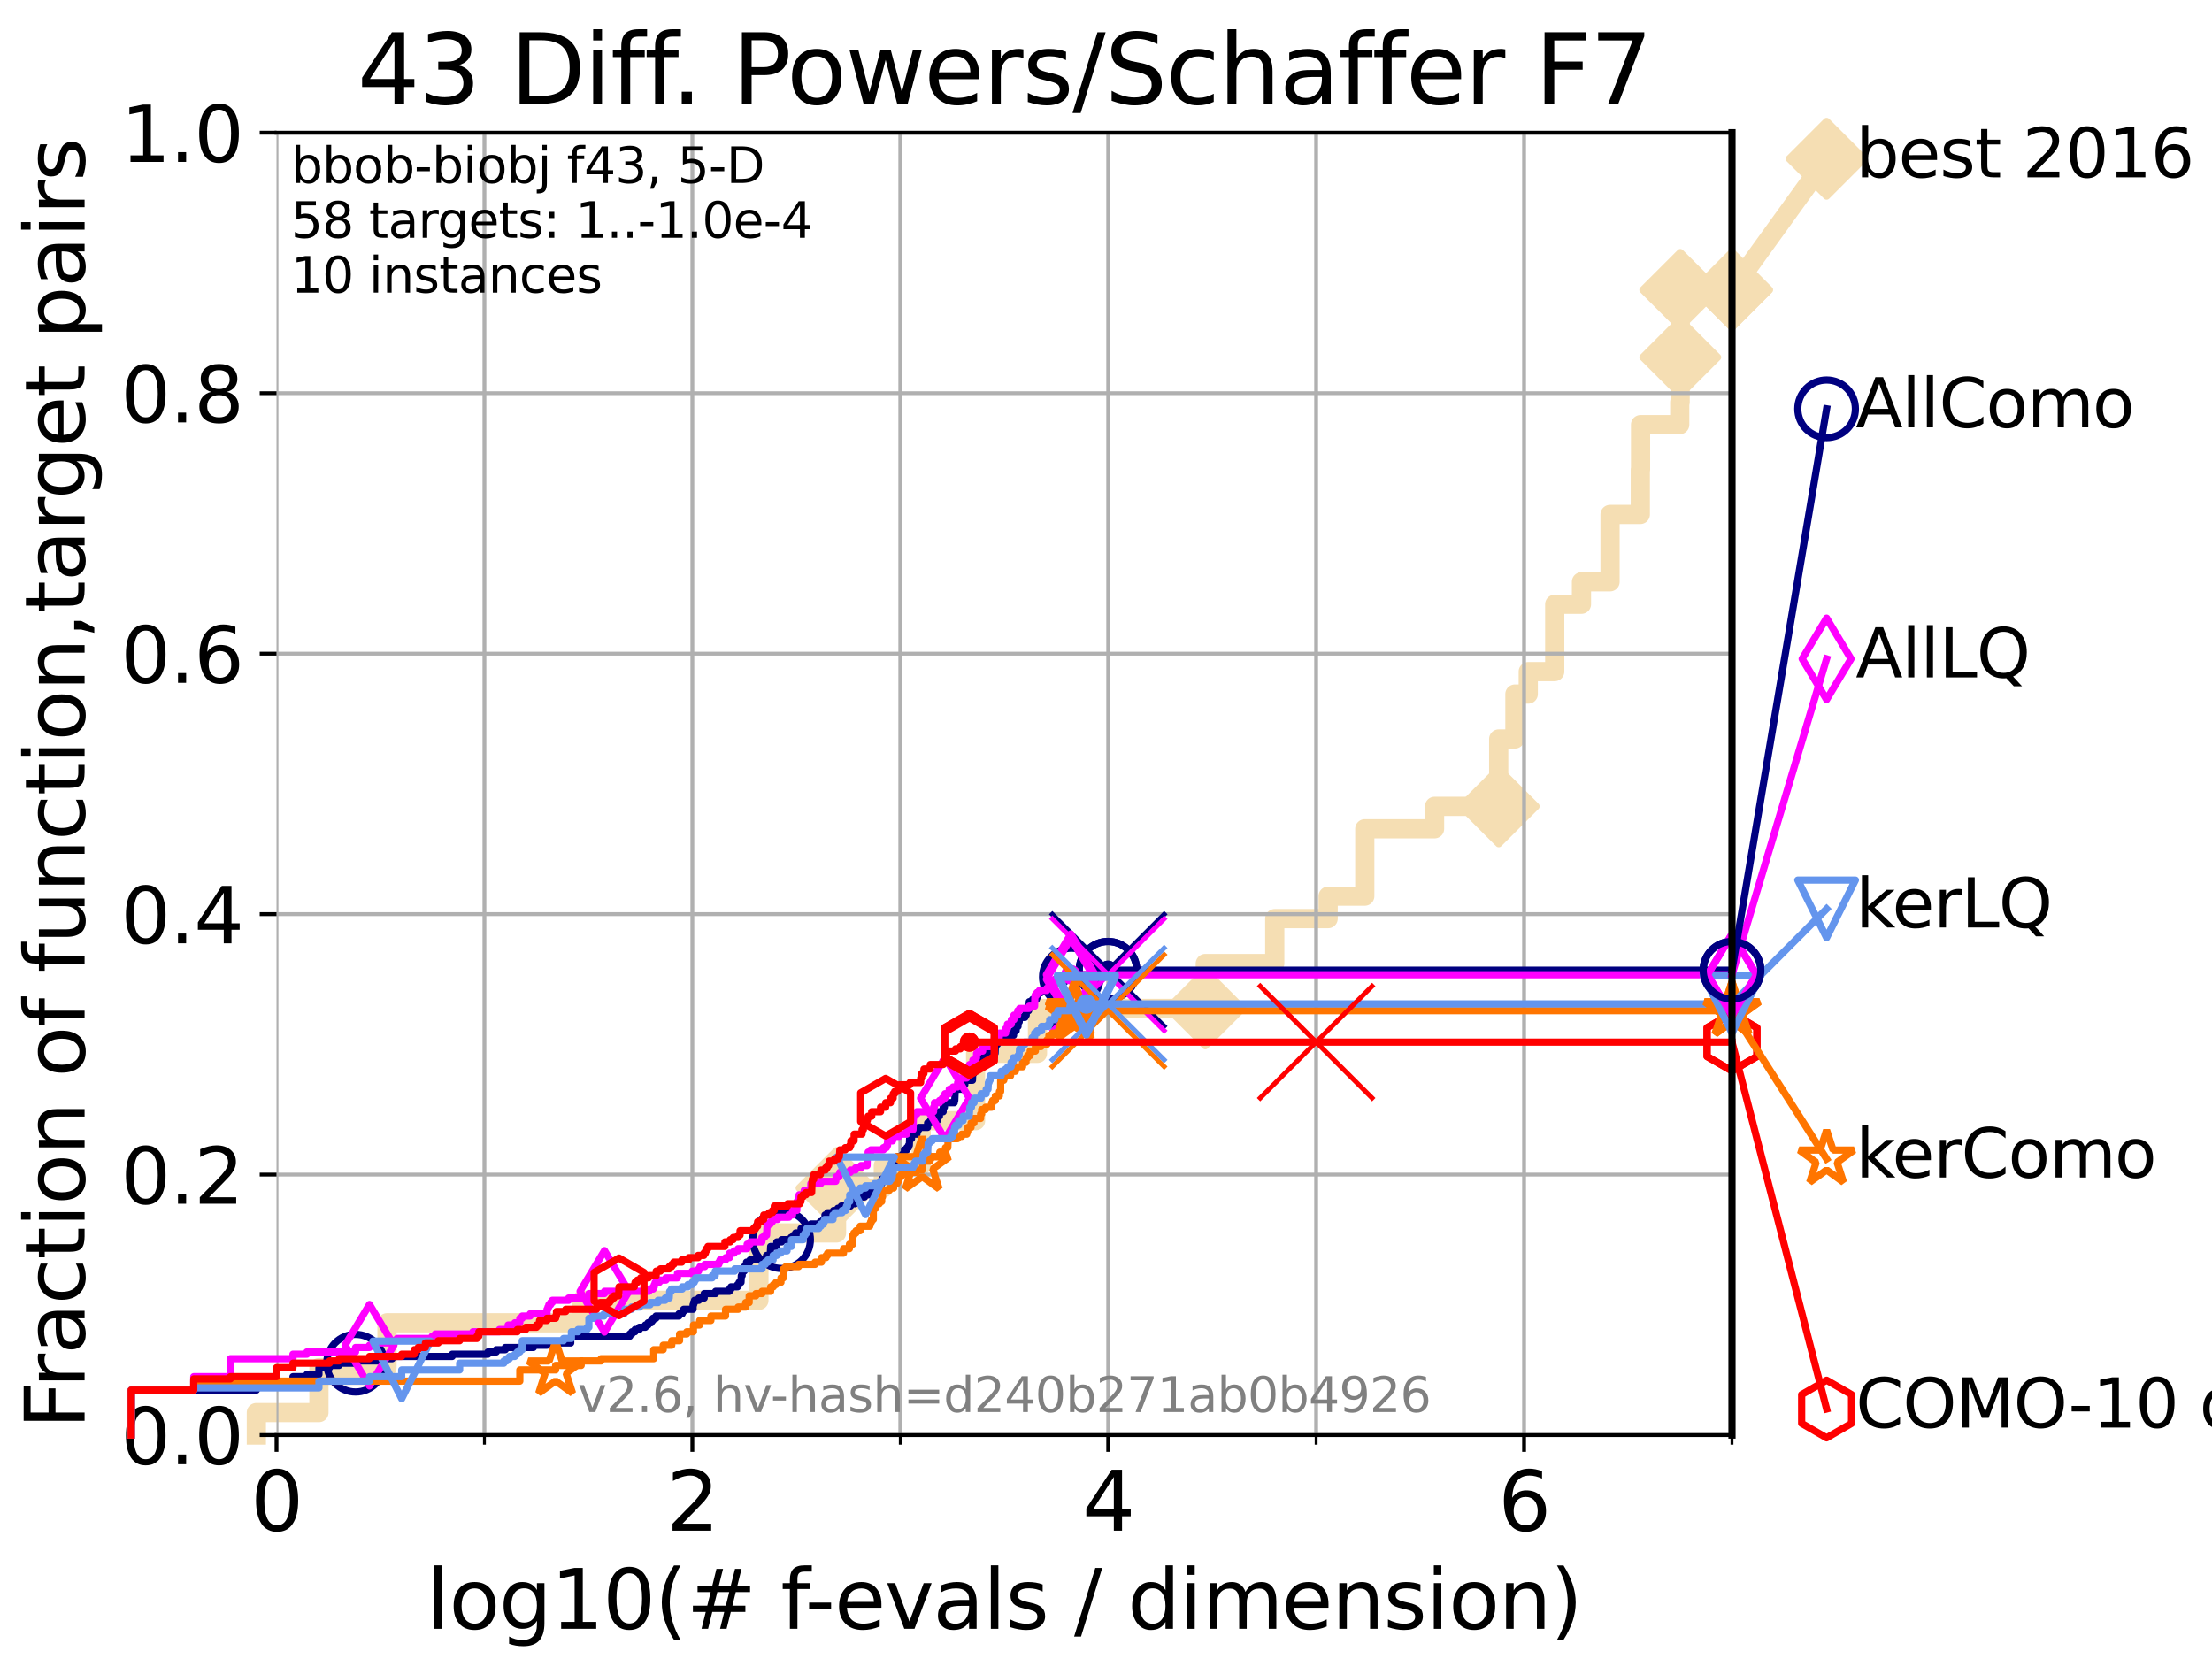 <?xml version="1.0" encoding="utf-8" standalone="no"?>
<!DOCTYPE svg PUBLIC "-//W3C//DTD SVG 1.1//EN"
  "http://www.w3.org/Graphics/SVG/1.1/DTD/svg11.dtd">
<svg xmlns:xlink="http://www.w3.org/1999/xlink" width="460.8pt" height="345.6pt" viewBox="0 0 460.8 345.6" xmlns="http://www.w3.org/2000/svg" version="1.1">
 <defs>
  <style type="text/css">*{stroke-linejoin: round; stroke-linecap: butt}</style>
 </defs>
 <g id="figure_1">
  <g id="patch_1">
   <path d="M 0 345.6 
L 460.8 345.6 
L 460.8 0 
L 0 0 
z
" style="fill: #ffffff"/>
  </g>
  <g id="axes_1">
   <g id="patch_2">
    <path d="M 57.6 298.944 
L 360.806 298.944 
L 360.806 27.648 
L 57.6 27.648 
z
" style="fill: #ffffff"/>
   </g>
   <g id="line2d_1">
    <path d="M 53.402 298.944 
L 53.402 294.266 
L 66.441 294.266 
L 66.441 284.911 
L 80.621 284.911 
L 80.621 275.556 
L 121.202 275.556 
L 121.202 270.879 
L 158.098 270.879 
L 158.098 256.846 
L 174.264 256.846 
L 174.264 247.491 
L 184.013 247.491 
L 184.013 242.814 
L 191.902 242.814 
L 191.902 233.459 
L 203.232 233.459 
L 203.232 219.426 
L 216.128 219.426 
L 216.128 210.071 
L 251.077 210.071 
L 251.077 200.716 
L 265.553 200.716 
L 265.553 191.361 
L 276.678 191.361 
L 276.678 186.684 
L 284.308 186.684 
L 284.308 172.651 
L 298.846 172.651 
L 298.846 167.974 
L 312.207 167.974 
L 312.207 153.941 
L 315.584 153.941 
L 315.584 144.586 
L 318.364 144.586 
L 318.364 139.908 
L 323.879 139.908 
L 323.879 125.876 
L 329.448 125.876 
L 329.448 121.198 
L 335.403 121.198 
L 335.403 107.166 
L 341.709 107.166 
L 341.709 97.811 
L 341.759 97.811 
L 341.759 88.456 
L 349.919 88.456 
L 349.919 83.778 
L 350.007 83.778 
L 350.007 74.423 
L 350.033 74.423 
L 350.033 60.391 
L 360.806 60.391 
" style="fill: none; stroke: #f5deb3; stroke-width: 4; stroke-linecap: square"/>
   </g>
   <g id="line2d_2">
    <defs>
     <path id="m61aa0796b2" d="M -0 7.778 
L 7.778 0 
L 0 -7.778 
L -7.778 -0 
z
" style="stroke: #f5deb3; stroke-width: 1.5; stroke-linejoin: miter"/>
    </defs>
    <g>
     <use xlink:href="#m61aa0796b2" x="174.264" y="247.491" style="fill: #f5deb3; stroke: #f5deb3; stroke-width: 1.5; stroke-linejoin: miter"/>
     <use xlink:href="#m61aa0796b2" x="251.077" y="210.071" style="fill: #f5deb3; stroke: #f5deb3; stroke-width: 1.5; stroke-linejoin: miter"/>
     <use xlink:href="#m61aa0796b2" x="312.207" y="167.974" style="fill: #f5deb3; stroke: #f5deb3; stroke-width: 1.5; stroke-linejoin: miter"/>
     <use xlink:href="#m61aa0796b2" x="350.033" y="74.423" style="fill: #f5deb3; stroke: #f5deb3; stroke-width: 1.5; stroke-linejoin: miter"/>
     <use xlink:href="#m61aa0796b2" x="350.033" y="60.391" style="fill: #f5deb3; stroke: #f5deb3; stroke-width: 1.5; stroke-linejoin: miter"/>
     <use xlink:href="#m61aa0796b2" x="360.806" y="60.391" style="fill: #f5deb3; stroke: #f5deb3; stroke-width: 1.5; stroke-linejoin: miter"/>
    </g>
   </g>
   <g id="line2d_3">
    <path style="fill: none; stroke: #f5deb3; stroke-width: 4; stroke-linecap: square"/>
    <g/>
   </g>
   <g id="line2d_4">
    <path d="M 360.806 60.391 
L 380.515 33.074 
" style="fill: none; stroke: #f5deb3; stroke-width: 4; stroke-linecap: square"/>
    <g>
     <use xlink:href="#m61aa0796b2" x="360.806" y="60.391" style="fill: #f5deb3; stroke: #f5deb3; stroke-width: 1.5; stroke-linejoin: miter"/>
     <use xlink:href="#m61aa0796b2" x="380.515" y="33.074" style="fill: #f5deb3; stroke: #f5deb3; stroke-width: 1.5; stroke-linejoin: miter"/>
    </g>
   </g>
   <g id="matplotlib.axis_1">
    <g id="xtick_1">
     <g id="line2d_5">
      <path d="M 57.6 298.944 
L 57.6 27.648 
" clip-path="url(#pca328fd025)" style="fill: none; stroke: #b0b0b0; stroke-width: 0.8; stroke-linecap: square"/>
     </g>
     <g id="line2d_6">
      <defs>
       <path id="mdc68fe8558" d="M 0 0 
L 0 3.5 
" style="stroke: #000000; stroke-width: 0.8"/>
      </defs>
      <g>
       <use xlink:href="#mdc68fe8558" x="57.6" y="298.944" style="stroke: #000000; stroke-width: 0.8"/>
      </g>
     </g>
     <g id="text_1">
      <!-- 0 -->
      <g transform="translate(52.192 318.861) scale(0.17 -0.17)">
       <defs>
        <path id="DejaVuSans-30" d="M 2034 4250 
Q 1547 4250 1301 3770 
Q 1056 3291 1056 2328 
Q 1056 1369 1301 889 
Q 1547 409 2034 409 
Q 2525 409 2770 889 
Q 3016 1369 3016 2328 
Q 3016 3291 2770 3770 
Q 2525 4250 2034 4250 
z
M 2034 4750 
Q 2819 4750 3233 4129 
Q 3647 3509 3647 2328 
Q 3647 1150 3233 529 
Q 2819 -91 2034 -91 
Q 1250 -91 836 529 
Q 422 1150 422 2328 
Q 422 3509 836 4129 
Q 1250 4750 2034 4750 
z
" transform="scale(0.016)"/>
       </defs>
       <use xlink:href="#DejaVuSans-30"/>
      </g>
     </g>
    </g>
    <g id="xtick_2">
     <g id="line2d_7">
      <path d="M 144.23 298.944 
L 144.23 27.648 
" clip-path="url(#pca328fd025)" style="fill: none; stroke: #b0b0b0; stroke-width: 0.8; stroke-linecap: square"/>
     </g>
     <g id="line2d_8">
      <g>
       <use xlink:href="#mdc68fe8558" x="144.23" y="298.944" style="stroke: #000000; stroke-width: 0.8"/>
      </g>
     </g>
     <g id="text_2">
      <!-- 2 -->
      <g transform="translate(138.822 318.861) scale(0.17 -0.17)">
       <defs>
        <path id="DejaVuSans-32" d="M 1228 531 
L 3431 531 
L 3431 0 
L 469 0 
L 469 531 
Q 828 903 1448 1529 
Q 2069 2156 2228 2338 
Q 2531 2678 2651 2914 
Q 2772 3150 2772 3378 
Q 2772 3750 2511 3984 
Q 2250 4219 1831 4219 
Q 1534 4219 1204 4116 
Q 875 4013 500 3803 
L 500 4441 
Q 881 4594 1212 4672 
Q 1544 4750 1819 4750 
Q 2544 4750 2975 4387 
Q 3406 4025 3406 3419 
Q 3406 3131 3298 2873 
Q 3191 2616 2906 2266 
Q 2828 2175 2409 1742 
Q 1991 1309 1228 531 
z
" transform="scale(0.016)"/>
       </defs>
       <use xlink:href="#DejaVuSans-32"/>
      </g>
     </g>
    </g>
    <g id="xtick_3">
     <g id="line2d_9">
      <path d="M 230.861 298.944 
L 230.861 27.648 
" clip-path="url(#pca328fd025)" style="fill: none; stroke: #b0b0b0; stroke-width: 0.8; stroke-linecap: square"/>
     </g>
     <g id="line2d_10">
      <g>
       <use xlink:href="#mdc68fe8558" x="230.861" y="298.944" style="stroke: #000000; stroke-width: 0.8"/>
      </g>
     </g>
     <g id="text_3">
      <!-- 4 -->
      <g transform="translate(225.453 318.861) scale(0.17 -0.17)">
       <defs>
        <path id="DejaVuSans-34" d="M 2419 4116 
L 825 1625 
L 2419 1625 
L 2419 4116 
z
M 2253 4666 
L 3047 4666 
L 3047 1625 
L 3713 1625 
L 3713 1100 
L 3047 1100 
L 3047 0 
L 2419 0 
L 2419 1100 
L 313 1100 
L 313 1709 
L 2253 4666 
z
" transform="scale(0.016)"/>
       </defs>
       <use xlink:href="#DejaVuSans-34"/>
      </g>
     </g>
    </g>
    <g id="xtick_4">
     <g id="line2d_11">
      <path d="M 317.491 298.944 
L 317.491 27.648 
" clip-path="url(#pca328fd025)" style="fill: none; stroke: #b0b0b0; stroke-width: 0.8; stroke-linecap: square"/>
     </g>
     <g id="line2d_12">
      <g>
       <use xlink:href="#mdc68fe8558" x="317.491" y="298.944" style="stroke: #000000; stroke-width: 0.8"/>
      </g>
     </g>
     <g id="text_4">
      <!-- 6 -->
      <g transform="translate(312.083 318.861) scale(0.17 -0.17)">
       <defs>
        <path id="DejaVuSans-36" d="M 2113 2584 
Q 1688 2584 1439 2293 
Q 1191 2003 1191 1497 
Q 1191 994 1439 701 
Q 1688 409 2113 409 
Q 2538 409 2786 701 
Q 3034 994 3034 1497 
Q 3034 2003 2786 2293 
Q 2538 2584 2113 2584 
z
M 3366 4563 
L 3366 3988 
Q 3128 4100 2886 4159 
Q 2644 4219 2406 4219 
Q 1781 4219 1451 3797 
Q 1122 3375 1075 2522 
Q 1259 2794 1537 2939 
Q 1816 3084 2150 3084 
Q 2853 3084 3261 2657 
Q 3669 2231 3669 1497 
Q 3669 778 3244 343 
Q 2819 -91 2113 -91 
Q 1303 -91 875 529 
Q 447 1150 447 2328 
Q 447 3434 972 4092 
Q 1497 4750 2381 4750 
Q 2619 4750 2861 4703 
Q 3103 4656 3366 4563 
z
" transform="scale(0.016)"/>
       </defs>
       <use xlink:href="#DejaVuSans-36"/>
      </g>
     </g>
    </g>
    <g id="xtick_5">
     <g id="line2d_13">
      <path d="M 100.915 298.944 
L 100.915 27.648 
" clip-path="url(#pca328fd025)" style="fill: none; stroke: #b0b0b0; stroke-width: 0.8; stroke-linecap: square"/>
     </g>
     <g id="line2d_14">
      <defs>
       <path id="m7eaf109ec8" d="M 0 0 
L 0 2 
" style="stroke: #000000; stroke-width: 0.6"/>
      </defs>
      <g>
       <use xlink:href="#m7eaf109ec8" x="100.915" y="298.944" style="stroke: #000000; stroke-width: 0.6"/>
      </g>
     </g>
    </g>
    <g id="xtick_6">
     <g id="line2d_15">
      <path d="M 187.546 298.944 
L 187.546 27.648 
" clip-path="url(#pca328fd025)" style="fill: none; stroke: #b0b0b0; stroke-width: 0.8; stroke-linecap: square"/>
     </g>
     <g id="line2d_16">
      <g>
       <use xlink:href="#m7eaf109ec8" x="187.546" y="298.944" style="stroke: #000000; stroke-width: 0.6"/>
      </g>
     </g>
    </g>
    <g id="xtick_7">
     <g id="line2d_17">
      <path d="M 274.176 298.944 
L 274.176 27.648 
" clip-path="url(#pca328fd025)" style="fill: none; stroke: #b0b0b0; stroke-width: 0.8; stroke-linecap: square"/>
     </g>
     <g id="line2d_18">
      <g>
       <use xlink:href="#m7eaf109ec8" x="274.176" y="298.944" style="stroke: #000000; stroke-width: 0.6"/>
      </g>
     </g>
    </g>
    <g id="xtick_8">
     <g id="line2d_19">
      <path d="M 360.806 298.944 
L 360.806 27.648 
" clip-path="url(#pca328fd025)" style="fill: none; stroke: #b0b0b0; stroke-width: 0.8; stroke-linecap: square"/>
     </g>
     <g id="line2d_20">
      <g>
       <use xlink:href="#m7eaf109ec8" x="360.806" y="298.944" style="stroke: #000000; stroke-width: 0.6"/>
      </g>
     </g>
    </g>
    <g id="text_5">
     <!-- log10(# f-evals / dimension) -->
     <g transform="translate(88.823 339.314) scale(0.17 -0.17)">
      <defs>
       <path id="DejaVuSans-6c" d="M 603 4863 
L 1178 4863 
L 1178 0 
L 603 0 
L 603 4863 
z
" transform="scale(0.016)"/>
       <path id="DejaVuSans-6f" d="M 1959 3097 
Q 1497 3097 1228 2736 
Q 959 2375 959 1747 
Q 959 1119 1226 758 
Q 1494 397 1959 397 
Q 2419 397 2687 759 
Q 2956 1122 2956 1747 
Q 2956 2369 2687 2733 
Q 2419 3097 1959 3097 
z
M 1959 3584 
Q 2709 3584 3137 3096 
Q 3566 2609 3566 1747 
Q 3566 888 3137 398 
Q 2709 -91 1959 -91 
Q 1206 -91 779 398 
Q 353 888 353 1747 
Q 353 2609 779 3096 
Q 1206 3584 1959 3584 
z
" transform="scale(0.016)"/>
       <path id="DejaVuSans-67" d="M 2906 1791 
Q 2906 2416 2648 2759 
Q 2391 3103 1925 3103 
Q 1463 3103 1205 2759 
Q 947 2416 947 1791 
Q 947 1169 1205 825 
Q 1463 481 1925 481 
Q 2391 481 2648 825 
Q 2906 1169 2906 1791 
z
M 3481 434 
Q 3481 -459 3084 -895 
Q 2688 -1331 1869 -1331 
Q 1566 -1331 1297 -1286 
Q 1028 -1241 775 -1147 
L 775 -588 
Q 1028 -725 1275 -790 
Q 1522 -856 1778 -856 
Q 2344 -856 2625 -561 
Q 2906 -266 2906 331 
L 2906 616 
Q 2728 306 2450 153 
Q 2172 0 1784 0 
Q 1141 0 747 490 
Q 353 981 353 1791 
Q 353 2603 747 3093 
Q 1141 3584 1784 3584 
Q 2172 3584 2450 3431 
Q 2728 3278 2906 2969 
L 2906 3500 
L 3481 3500 
L 3481 434 
z
" transform="scale(0.016)"/>
       <path id="DejaVuSans-31" d="M 794 531 
L 1825 531 
L 1825 4091 
L 703 3866 
L 703 4441 
L 1819 4666 
L 2450 4666 
L 2450 531 
L 3481 531 
L 3481 0 
L 794 0 
L 794 531 
z
" transform="scale(0.016)"/>
       <path id="DejaVuSans-28" d="M 1984 4856 
Q 1566 4138 1362 3434 
Q 1159 2731 1159 2009 
Q 1159 1288 1364 580 
Q 1569 -128 1984 -844 
L 1484 -844 
Q 1016 -109 783 600 
Q 550 1309 550 2009 
Q 550 2706 781 3412 
Q 1013 4119 1484 4856 
L 1984 4856 
z
" transform="scale(0.016)"/>
       <path id="DejaVuSans-23" d="M 3272 2816 
L 2363 2816 
L 2100 1772 
L 3016 1772 
L 3272 2816 
z
M 2803 4594 
L 2478 3297 
L 3391 3297 
L 3719 4594 
L 4219 4594 
L 3897 3297 
L 4872 3297 
L 4872 2816 
L 3775 2816 
L 3519 1772 
L 4513 1772 
L 4513 1294 
L 3397 1294 
L 3072 0 
L 2572 0 
L 2894 1294 
L 1978 1294 
L 1656 0 
L 1153 0 
L 1478 1294 
L 494 1294 
L 494 1772 
L 1594 1772 
L 1856 2816 
L 850 2816 
L 850 3297 
L 1978 3297 
L 2297 4594 
L 2803 4594 
z
" transform="scale(0.016)"/>
       <path id="DejaVuSans-20" transform="scale(0.016)"/>
       <path id="DejaVuSans-66" d="M 2375 4863 
L 2375 4384 
L 1825 4384 
Q 1516 4384 1395 4259 
Q 1275 4134 1275 3809 
L 1275 3500 
L 2222 3500 
L 2222 3053 
L 1275 3053 
L 1275 0 
L 697 0 
L 697 3053 
L 147 3053 
L 147 3500 
L 697 3500 
L 697 3744 
Q 697 4328 969 4595 
Q 1241 4863 1831 4863 
L 2375 4863 
z
" transform="scale(0.016)"/>
       <path id="DejaVuSans-2d" d="M 313 2009 
L 1997 2009 
L 1997 1497 
L 313 1497 
L 313 2009 
z
" transform="scale(0.016)"/>
       <path id="DejaVuSans-65" d="M 3597 1894 
L 3597 1613 
L 953 1613 
Q 991 1019 1311 708 
Q 1631 397 2203 397 
Q 2534 397 2845 478 
Q 3156 559 3463 722 
L 3463 178 
Q 3153 47 2828 -22 
Q 2503 -91 2169 -91 
Q 1331 -91 842 396 
Q 353 884 353 1716 
Q 353 2575 817 3079 
Q 1281 3584 2069 3584 
Q 2775 3584 3186 3129 
Q 3597 2675 3597 1894 
z
M 3022 2063 
Q 3016 2534 2758 2815 
Q 2500 3097 2075 3097 
Q 1594 3097 1305 2825 
Q 1016 2553 972 2059 
L 3022 2063 
z
" transform="scale(0.016)"/>
       <path id="DejaVuSans-76" d="M 191 3500 
L 800 3500 
L 1894 563 
L 2988 3500 
L 3597 3500 
L 2284 0 
L 1503 0 
L 191 3500 
z
" transform="scale(0.016)"/>
       <path id="DejaVuSans-61" d="M 2194 1759 
Q 1497 1759 1228 1600 
Q 959 1441 959 1056 
Q 959 750 1161 570 
Q 1363 391 1709 391 
Q 2188 391 2477 730 
Q 2766 1069 2766 1631 
L 2766 1759 
L 2194 1759 
z
M 3341 1997 
L 3341 0 
L 2766 0 
L 2766 531 
Q 2569 213 2275 61 
Q 1981 -91 1556 -91 
Q 1019 -91 701 211 
Q 384 513 384 1019 
Q 384 1609 779 1909 
Q 1175 2209 1959 2209 
L 2766 2209 
L 2766 2266 
Q 2766 2663 2505 2880 
Q 2244 3097 1772 3097 
Q 1472 3097 1187 3025 
Q 903 2953 641 2809 
L 641 3341 
Q 956 3463 1253 3523 
Q 1550 3584 1831 3584 
Q 2591 3584 2966 3190 
Q 3341 2797 3341 1997 
z
" transform="scale(0.016)"/>
       <path id="DejaVuSans-73" d="M 2834 3397 
L 2834 2853 
Q 2591 2978 2328 3040 
Q 2066 3103 1784 3103 
Q 1356 3103 1142 2972 
Q 928 2841 928 2578 
Q 928 2378 1081 2264 
Q 1234 2150 1697 2047 
L 1894 2003 
Q 2506 1872 2764 1633 
Q 3022 1394 3022 966 
Q 3022 478 2636 193 
Q 2250 -91 1575 -91 
Q 1294 -91 989 -36 
Q 684 19 347 128 
L 347 722 
Q 666 556 975 473 
Q 1284 391 1588 391 
Q 1994 391 2212 530 
Q 2431 669 2431 922 
Q 2431 1156 2273 1281 
Q 2116 1406 1581 1522 
L 1381 1569 
Q 847 1681 609 1914 
Q 372 2147 372 2553 
Q 372 3047 722 3315 
Q 1072 3584 1716 3584 
Q 2034 3584 2315 3537 
Q 2597 3491 2834 3397 
z
" transform="scale(0.016)"/>
       <path id="DejaVuSans-2f" d="M 1625 4666 
L 2156 4666 
L 531 -594 
L 0 -594 
L 1625 4666 
z
" transform="scale(0.016)"/>
       <path id="DejaVuSans-64" d="M 2906 2969 
L 2906 4863 
L 3481 4863 
L 3481 0 
L 2906 0 
L 2906 525 
Q 2725 213 2448 61 
Q 2172 -91 1784 -91 
Q 1150 -91 751 415 
Q 353 922 353 1747 
Q 353 2572 751 3078 
Q 1150 3584 1784 3584 
Q 2172 3584 2448 3432 
Q 2725 3281 2906 2969 
z
M 947 1747 
Q 947 1113 1208 752 
Q 1469 391 1925 391 
Q 2381 391 2643 752 
Q 2906 1113 2906 1747 
Q 2906 2381 2643 2742 
Q 2381 3103 1925 3103 
Q 1469 3103 1208 2742 
Q 947 2381 947 1747 
z
" transform="scale(0.016)"/>
       <path id="DejaVuSans-69" d="M 603 3500 
L 1178 3500 
L 1178 0 
L 603 0 
L 603 3500 
z
M 603 4863 
L 1178 4863 
L 1178 4134 
L 603 4134 
L 603 4863 
z
" transform="scale(0.016)"/>
       <path id="DejaVuSans-6d" d="M 3328 2828 
Q 3544 3216 3844 3400 
Q 4144 3584 4550 3584 
Q 5097 3584 5394 3201 
Q 5691 2819 5691 2113 
L 5691 0 
L 5113 0 
L 5113 2094 
Q 5113 2597 4934 2840 
Q 4756 3084 4391 3084 
Q 3944 3084 3684 2787 
Q 3425 2491 3425 1978 
L 3425 0 
L 2847 0 
L 2847 2094 
Q 2847 2600 2669 2842 
Q 2491 3084 2119 3084 
Q 1678 3084 1418 2786 
Q 1159 2488 1159 1978 
L 1159 0 
L 581 0 
L 581 3500 
L 1159 3500 
L 1159 2956 
Q 1356 3278 1631 3431 
Q 1906 3584 2284 3584 
Q 2666 3584 2933 3390 
Q 3200 3197 3328 2828 
z
" transform="scale(0.016)"/>
       <path id="DejaVuSans-6e" d="M 3513 2113 
L 3513 0 
L 2938 0 
L 2938 2094 
Q 2938 2591 2744 2837 
Q 2550 3084 2163 3084 
Q 1697 3084 1428 2787 
Q 1159 2491 1159 1978 
L 1159 0 
L 581 0 
L 581 3500 
L 1159 3500 
L 1159 2956 
Q 1366 3272 1645 3428 
Q 1925 3584 2291 3584 
Q 2894 3584 3203 3211 
Q 3513 2838 3513 2113 
z
" transform="scale(0.016)"/>
       <path id="DejaVuSans-29" d="M 513 4856 
L 1013 4856 
Q 1481 4119 1714 3412 
Q 1947 2706 1947 2009 
Q 1947 1309 1714 600 
Q 1481 -109 1013 -844 
L 513 -844 
Q 928 -128 1133 580 
Q 1338 1288 1338 2009 
Q 1338 2731 1133 3434 
Q 928 4138 513 4856 
z
" transform="scale(0.016)"/>
      </defs>
      <use xlink:href="#DejaVuSans-6c"/>
      <use xlink:href="#DejaVuSans-6f" x="27.783"/>
      <use xlink:href="#DejaVuSans-67" x="88.965"/>
      <use xlink:href="#DejaVuSans-31" x="152.441"/>
      <use xlink:href="#DejaVuSans-30" x="216.064"/>
      <use xlink:href="#DejaVuSans-28" x="279.688"/>
      <use xlink:href="#DejaVuSans-23" x="318.701"/>
      <use xlink:href="#DejaVuSans-20" x="402.49"/>
      <use xlink:href="#DejaVuSans-66" x="434.277"/>
      <use xlink:href="#DejaVuSans-2d" x="463.982"/>
      <use xlink:href="#DejaVuSans-65" x="500.066"/>
      <use xlink:href="#DejaVuSans-76" x="561.59"/>
      <use xlink:href="#DejaVuSans-61" x="620.77"/>
      <use xlink:href="#DejaVuSans-6c" x="682.049"/>
      <use xlink:href="#DejaVuSans-73" x="709.832"/>
      <use xlink:href="#DejaVuSans-20" x="761.932"/>
      <use xlink:href="#DejaVuSans-2f" x="793.719"/>
      <use xlink:href="#DejaVuSans-20" x="827.41"/>
      <use xlink:href="#DejaVuSans-64" x="859.197"/>
      <use xlink:href="#DejaVuSans-69" x="922.674"/>
      <use xlink:href="#DejaVuSans-6d" x="950.457"/>
      <use xlink:href="#DejaVuSans-65" x="1047.869"/>
      <use xlink:href="#DejaVuSans-6e" x="1109.393"/>
      <use xlink:href="#DejaVuSans-73" x="1172.771"/>
      <use xlink:href="#DejaVuSans-69" x="1224.871"/>
      <use xlink:href="#DejaVuSans-6f" x="1252.654"/>
      <use xlink:href="#DejaVuSans-6e" x="1313.836"/>
      <use xlink:href="#DejaVuSans-29" x="1377.215"/>
     </g>
    </g>
   </g>
   <g id="matplotlib.axis_2">
    <g id="ytick_1">
     <g id="line2d_21">
      <path d="M 57.6 298.944 
L 360.806 298.944 
" clip-path="url(#pca328fd025)" style="fill: none; stroke: #b0b0b0; stroke-width: 0.8; stroke-linecap: square"/>
     </g>
     <g id="line2d_22">
      <defs>
       <path id="m16fdce924c" d="M 0 0 
L -3.5 0 
" style="stroke: #000000; stroke-width: 0.8"/>
      </defs>
      <g>
       <use xlink:href="#m16fdce924c" x="57.6" y="298.944" style="stroke: #000000; stroke-width: 0.8"/>
      </g>
     </g>
     <g id="text_6">
      <!-- 0.0 -->
      <g transform="translate(25.155 305.023) scale(0.16 -0.16)">
       <defs>
        <path id="DejaVuSans-2e" d="M 684 794 
L 1344 794 
L 1344 0 
L 684 0 
L 684 794 
z
" transform="scale(0.016)"/>
       </defs>
       <use xlink:href="#DejaVuSans-30"/>
       <use xlink:href="#DejaVuSans-2e" x="63.623"/>
       <use xlink:href="#DejaVuSans-30" x="95.41"/>
      </g>
     </g>
    </g>
    <g id="ytick_2">
     <g id="line2d_23">
      <path d="M 57.6 244.685 
L 360.806 244.685 
" clip-path="url(#pca328fd025)" style="fill: none; stroke: #b0b0b0; stroke-width: 0.8; stroke-linecap: square"/>
     </g>
     <g id="line2d_24">
      <g>
       <use xlink:href="#m16fdce924c" x="57.6" y="244.685" style="stroke: #000000; stroke-width: 0.8"/>
      </g>
     </g>
     <g id="text_7">
      <!-- 0.2 -->
      <g transform="translate(25.155 250.764) scale(0.16 -0.16)">
       <use xlink:href="#DejaVuSans-30"/>
       <use xlink:href="#DejaVuSans-2e" x="63.623"/>
       <use xlink:href="#DejaVuSans-32" x="95.41"/>
      </g>
     </g>
    </g>
    <g id="ytick_3">
     <g id="line2d_25">
      <path d="M 57.6 190.426 
L 360.806 190.426 
" clip-path="url(#pca328fd025)" style="fill: none; stroke: #b0b0b0; stroke-width: 0.8; stroke-linecap: square"/>
     </g>
     <g id="line2d_26">
      <g>
       <use xlink:href="#m16fdce924c" x="57.6" y="190.426" style="stroke: #000000; stroke-width: 0.8"/>
      </g>
     </g>
     <g id="text_8">
      <!-- 0.4 -->
      <g transform="translate(25.155 196.504) scale(0.16 -0.16)">
       <use xlink:href="#DejaVuSans-30"/>
       <use xlink:href="#DejaVuSans-2e" x="63.623"/>
       <use xlink:href="#DejaVuSans-34" x="95.41"/>
      </g>
     </g>
    </g>
    <g id="ytick_4">
     <g id="line2d_27">
      <path d="M 57.6 136.166 
L 360.806 136.166 
" clip-path="url(#pca328fd025)" style="fill: none; stroke: #b0b0b0; stroke-width: 0.8; stroke-linecap: square"/>
     </g>
     <g id="line2d_28">
      <g>
       <use xlink:href="#m16fdce924c" x="57.6" y="136.166" style="stroke: #000000; stroke-width: 0.8"/>
      </g>
     </g>
     <g id="text_9">
      <!-- 0.6 -->
      <g transform="translate(25.155 142.245) scale(0.16 -0.16)">
       <use xlink:href="#DejaVuSans-30"/>
       <use xlink:href="#DejaVuSans-2e" x="63.623"/>
       <use xlink:href="#DejaVuSans-36" x="95.41"/>
      </g>
     </g>
    </g>
    <g id="ytick_5">
     <g id="line2d_29">
      <path d="M 57.6 81.907 
L 360.806 81.907 
" clip-path="url(#pca328fd025)" style="fill: none; stroke: #b0b0b0; stroke-width: 0.8; stroke-linecap: square"/>
     </g>
     <g id="line2d_30">
      <g>
       <use xlink:href="#m16fdce924c" x="57.6" y="81.907" style="stroke: #000000; stroke-width: 0.8"/>
      </g>
     </g>
     <g id="text_10">
      <!-- 0.8 -->
      <g transform="translate(25.155 87.986) scale(0.16 -0.16)">
       <defs>
        <path id="DejaVuSans-38" d="M 2034 2216 
Q 1584 2216 1326 1975 
Q 1069 1734 1069 1313 
Q 1069 891 1326 650 
Q 1584 409 2034 409 
Q 2484 409 2743 651 
Q 3003 894 3003 1313 
Q 3003 1734 2745 1975 
Q 2488 2216 2034 2216 
z
M 1403 2484 
Q 997 2584 770 2862 
Q 544 3141 544 3541 
Q 544 4100 942 4425 
Q 1341 4750 2034 4750 
Q 2731 4750 3128 4425 
Q 3525 4100 3525 3541 
Q 3525 3141 3298 2862 
Q 3072 2584 2669 2484 
Q 3125 2378 3379 2068 
Q 3634 1759 3634 1313 
Q 3634 634 3220 271 
Q 2806 -91 2034 -91 
Q 1263 -91 848 271 
Q 434 634 434 1313 
Q 434 1759 690 2068 
Q 947 2378 1403 2484 
z
M 1172 3481 
Q 1172 3119 1398 2916 
Q 1625 2713 2034 2713 
Q 2441 2713 2670 2916 
Q 2900 3119 2900 3481 
Q 2900 3844 2670 4047 
Q 2441 4250 2034 4250 
Q 1625 4250 1398 4047 
Q 1172 3844 1172 3481 
z
" transform="scale(0.016)"/>
       </defs>
       <use xlink:href="#DejaVuSans-30"/>
       <use xlink:href="#DejaVuSans-2e" x="63.623"/>
       <use xlink:href="#DejaVuSans-38" x="95.41"/>
      </g>
     </g>
    </g>
    <g id="ytick_6">
     <g id="line2d_31">
      <path d="M 57.6 27.648 
L 360.806 27.648 
" clip-path="url(#pca328fd025)" style="fill: none; stroke: #b0b0b0; stroke-width: 0.8; stroke-linecap: square"/>
     </g>
     <g id="line2d_32">
      <g>
       <use xlink:href="#m16fdce924c" x="57.6" y="27.648" style="stroke: #000000; stroke-width: 0.8"/>
      </g>
     </g>
     <g id="text_11">
      <!-- 1.0 -->
      <g transform="translate(25.155 33.727) scale(0.16 -0.16)">
       <use xlink:href="#DejaVuSans-31"/>
       <use xlink:href="#DejaVuSans-2e" x="63.623"/>
       <use xlink:href="#DejaVuSans-30" x="95.41"/>
      </g>
     </g>
    </g>
    <g id="text_12">
     <!-- Fraction of function,target pairs -->
     <g transform="translate(17.62 297.681) rotate(-90) scale(0.17 -0.17)">
      <defs>
       <path id="DejaVuSans-46" d="M 628 4666 
L 3309 4666 
L 3309 4134 
L 1259 4134 
L 1259 2759 
L 3109 2759 
L 3109 2228 
L 1259 2228 
L 1259 0 
L 628 0 
L 628 4666 
z
" transform="scale(0.016)"/>
       <path id="DejaVuSans-72" d="M 2631 2963 
Q 2534 3019 2420 3045 
Q 2306 3072 2169 3072 
Q 1681 3072 1420 2755 
Q 1159 2438 1159 1844 
L 1159 0 
L 581 0 
L 581 3500 
L 1159 3500 
L 1159 2956 
Q 1341 3275 1631 3429 
Q 1922 3584 2338 3584 
Q 2397 3584 2469 3576 
Q 2541 3569 2628 3553 
L 2631 2963 
z
" transform="scale(0.016)"/>
       <path id="DejaVuSans-63" d="M 3122 3366 
L 3122 2828 
Q 2878 2963 2633 3030 
Q 2388 3097 2138 3097 
Q 1578 3097 1268 2742 
Q 959 2388 959 1747 
Q 959 1106 1268 751 
Q 1578 397 2138 397 
Q 2388 397 2633 464 
Q 2878 531 3122 666 
L 3122 134 
Q 2881 22 2623 -34 
Q 2366 -91 2075 -91 
Q 1284 -91 818 406 
Q 353 903 353 1747 
Q 353 2603 823 3093 
Q 1294 3584 2113 3584 
Q 2378 3584 2631 3529 
Q 2884 3475 3122 3366 
z
" transform="scale(0.016)"/>
       <path id="DejaVuSans-74" d="M 1172 4494 
L 1172 3500 
L 2356 3500 
L 2356 3053 
L 1172 3053 
L 1172 1153 
Q 1172 725 1289 603 
Q 1406 481 1766 481 
L 2356 481 
L 2356 0 
L 1766 0 
Q 1100 0 847 248 
Q 594 497 594 1153 
L 594 3053 
L 172 3053 
L 172 3500 
L 594 3500 
L 594 4494 
L 1172 4494 
z
" transform="scale(0.016)"/>
       <path id="DejaVuSans-75" d="M 544 1381 
L 544 3500 
L 1119 3500 
L 1119 1403 
Q 1119 906 1312 657 
Q 1506 409 1894 409 
Q 2359 409 2629 706 
Q 2900 1003 2900 1516 
L 2900 3500 
L 3475 3500 
L 3475 0 
L 2900 0 
L 2900 538 
Q 2691 219 2414 64 
Q 2138 -91 1772 -91 
Q 1169 -91 856 284 
Q 544 659 544 1381 
z
M 1991 3584 
L 1991 3584 
z
" transform="scale(0.016)"/>
       <path id="DejaVuSans-2c" d="M 750 794 
L 1409 794 
L 1409 256 
L 897 -744 
L 494 -744 
L 750 256 
L 750 794 
z
" transform="scale(0.016)"/>
       <path id="DejaVuSans-70" d="M 1159 525 
L 1159 -1331 
L 581 -1331 
L 581 3500 
L 1159 3500 
L 1159 2969 
Q 1341 3281 1617 3432 
Q 1894 3584 2278 3584 
Q 2916 3584 3314 3078 
Q 3713 2572 3713 1747 
Q 3713 922 3314 415 
Q 2916 -91 2278 -91 
Q 1894 -91 1617 61 
Q 1341 213 1159 525 
z
M 3116 1747 
Q 3116 2381 2855 2742 
Q 2594 3103 2138 3103 
Q 1681 3103 1420 2742 
Q 1159 2381 1159 1747 
Q 1159 1113 1420 752 
Q 1681 391 2138 391 
Q 2594 391 2855 752 
Q 3116 1113 3116 1747 
z
" transform="scale(0.016)"/>
      </defs>
      <use xlink:href="#DejaVuSans-46"/>
      <use xlink:href="#DejaVuSans-72" x="50.27"/>
      <use xlink:href="#DejaVuSans-61" x="91.383"/>
      <use xlink:href="#DejaVuSans-63" x="152.662"/>
      <use xlink:href="#DejaVuSans-74" x="207.643"/>
      <use xlink:href="#DejaVuSans-69" x="246.852"/>
      <use xlink:href="#DejaVuSans-6f" x="274.635"/>
      <use xlink:href="#DejaVuSans-6e" x="335.816"/>
      <use xlink:href="#DejaVuSans-20" x="399.195"/>
      <use xlink:href="#DejaVuSans-6f" x="430.982"/>
      <use xlink:href="#DejaVuSans-66" x="492.164"/>
      <use xlink:href="#DejaVuSans-20" x="527.369"/>
      <use xlink:href="#DejaVuSans-66" x="559.156"/>
      <use xlink:href="#DejaVuSans-75" x="594.361"/>
      <use xlink:href="#DejaVuSans-6e" x="657.74"/>
      <use xlink:href="#DejaVuSans-63" x="721.119"/>
      <use xlink:href="#DejaVuSans-74" x="776.1"/>
      <use xlink:href="#DejaVuSans-69" x="815.309"/>
      <use xlink:href="#DejaVuSans-6f" x="843.092"/>
      <use xlink:href="#DejaVuSans-6e" x="904.273"/>
      <use xlink:href="#DejaVuSans-2c" x="967.652"/>
      <use xlink:href="#DejaVuSans-74" x="999.439"/>
      <use xlink:href="#DejaVuSans-61" x="1038.648"/>
      <use xlink:href="#DejaVuSans-72" x="1099.928"/>
      <use xlink:href="#DejaVuSans-67" x="1139.291"/>
      <use xlink:href="#DejaVuSans-65" x="1202.768"/>
      <use xlink:href="#DejaVuSans-74" x="1264.291"/>
      <use xlink:href="#DejaVuSans-20" x="1303.5"/>
      <use xlink:href="#DejaVuSans-70" x="1335.287"/>
      <use xlink:href="#DejaVuSans-61" x="1398.764"/>
      <use xlink:href="#DejaVuSans-69" x="1460.043"/>
      <use xlink:href="#DejaVuSans-72" x="1487.826"/>
      <use xlink:href="#DejaVuSans-73" x="1528.939"/>
     </g>
    </g>
   </g>
   <g id="line2d_33">
    <defs>
     <path id="m566c4fed51" d="M 0 1.5 
C 0.398 1.5 0.779 1.342 1.061 1.061 
C 1.342 0.779 1.5 0.398 1.5 0 
C 1.5 -0.398 1.342 -0.779 1.061 -1.061 
C 0.779 -1.342 0.398 -1.5 0 -1.5 
C -0.398 -1.5 -0.779 -1.342 -1.061 -1.061 
C -1.342 -0.779 -1.5 -0.398 -1.5 0 
C -1.5 0.398 -1.342 0.779 -1.061 1.061 
C -0.779 1.342 -0.398 1.5 0 1.5 
z
" style="stroke: #f5deb3"/>
    </defs>
    <g>
     <use xlink:href="#m566c4fed51" x="350.033" y="60.391" style="fill: #f5deb3; stroke: #f5deb3"/>
     <use xlink:href="#m566c4fed51" x="350.033" y="60.391" style="fill: #f5deb3; stroke: #f5deb3"/>
    </g>
   </g>
   <g id="line2d_34">
    <defs>
     <path id="m4b3b99e4fc" d="M 0 1.5 
C 0.398 1.5 0.779 1.342 1.061 1.061 
C 1.342 0.779 1.5 0.398 1.5 0 
C 1.5 -0.398 1.342 -0.779 1.061 -1.061 
C 0.779 -1.342 0.398 -1.5 0 -1.5 
C -0.398 -1.5 -0.779 -1.342 -1.061 -1.061 
C -1.342 -0.779 -1.5 -0.398 -1.5 0 
C -1.5 0.398 -1.342 0.779 -1.061 1.061 
C -0.779 1.342 -0.398 1.5 0 1.5 
z
" style="stroke: #000080"/>
    </defs>
    <g>
     <use xlink:href="#m4b3b99e4fc" x="230.812" y="202.119" style="fill: #000080; stroke: #000080"/>
     <use xlink:href="#m4b3b99e4fc" x="230.812" y="202.119" style="fill: #000080; stroke: #000080"/>
    </g>
   </g>
   <g id="line2d_35">
    <path d="M 27.324 298.944 
L 27.324 289.589 
L 53.402 289.589 
L 53.402 288.186 
L 61.03 288.186 
L 61.03 286.782 
L 63.93 286.782 
L 63.93 286.315 
L 66.441 286.315 
L 66.441 284.911 
L 68.657 284.911 
L 68.657 284.444 
L 70.639 284.444 
L 70.639 283.976 
L 74.069 283.976 
L 74.069 283.508 
L 79.481 283.508 
L 79.481 283.04 
L 81.696 283.04 
L 81.696 282.573 
L 94.206 282.573 
L 94.206 282.105 
L 101.653 282.105 
L 101.653 281.637 
L 103.38 281.637 
L 103.38 281.169 
L 105.263 281.169 
L 105.263 280.702 
L 111.117 280.702 
L 111.117 280.234 
L 113.954 280.234 
L 113.954 279.766 
L 118.89 279.766 
L 118.89 278.831 
L 119.034 278.831 
L 119.034 278.363 
L 131.191 278.363 
L 131.191 277.895 
L 131.637 277.895 
L 131.637 277.427 
L 132.287 277.427 
L 132.287 276.96 
L 133.188 276.96 
L 133.188 276.492 
L 134.432 276.492 
L 134.432 276.024 
L 134.993 276.024 
L 134.993 275.556 
L 135.658 275.556 
L 135.658 275.089 
L 136.011 275.089 
L 136.011 274.621 
L 136.641 274.621 
L 136.641 274.153 
L 141.437 274.153 
L 141.437 273.685 
L 142.123 273.685 
L 142.123 273.218 
L 142.415 273.218 
L 142.415 272.75 
L 144.38 272.75 
L 144.38 271.814 
L 144.492 271.814 
L 144.492 271.347 
L 144.677 271.347 
L 144.677 270.879 
L 145.573 270.879 
L 145.573 270.411 
L 146.695 270.411 
L 146.695 269.476 
L 149.079 269.476 
L 149.079 269.008 
L 151.958 269.008 
L 151.958 268.54 
L 152.279 268.54 
L 152.279 268.072 
L 153.651 268.072 
L 153.651 267.605 
L 153.967 267.605 
L 153.967 267.137 
L 154.367 267.137 
L 154.432 265.734 
L 154.607 265.734 
L 154.607 264.798 
L 155.035 264.798 
L 155.035 263.863 
L 155.495 263.863 
L 155.516 262.927 
L 156.245 262.927 
L 156.245 262.459 
L 159.519 262.459 
L 159.519 261.992 
L 159.685 261.992 
L 159.685 261.524 
L 160.447 261.524 
L 160.542 259.653 
L 161.825 259.653 
L 161.825 258.717 
L 162.817 258.717 
L 162.817 258.25 
L 164.771 258.25 
L 164.771 257.782 
L 165.319 257.782 
L 165.319 257.314 
L 165.743 257.314 
L 165.743 256.846 
L 166.871 256.846 
L 166.871 255.911 
L 168.954 255.911 
L 168.954 254.975 
L 170.874 254.975 
L 170.874 254.508 
L 171.538 254.508 
L 171.538 254.04 
L 171.852 254.04 
L 171.852 253.104 
L 172.407 253.104 
L 172.407 252.637 
L 173.636 252.637 
L 173.636 252.169 
L 174.544 252.169 
L 174.544 251.701 
L 175.266 251.701 
L 175.266 251.233 
L 177.168 251.233 
L 177.168 250.766 
L 178.136 250.766 
L 178.136 250.298 
L 178.692 250.298 
L 178.692 249.362 
L 180.107 249.362 
L 180.107 248.895 
L 180.981 248.895 
L 180.981 248.427 
L 181.413 248.427 
L 181.413 247.959 
L 182.338 247.959 
L 182.338 247.024 
L 182.915 247.024 
L 182.915 246.556 
L 183.716 246.556 
L 183.716 245.62 
L 185.064 245.62 
L 185.094 244.685 
L 185.307 244.685 
L 185.307 243.749 
L 185.597 243.749 
L 185.701 242.814 
L 186.042 242.814 
L 186.042 241.878 
L 186.652 241.878 
L 186.652 241.411 
L 186.992 241.411 
L 186.992 240.943 
L 187.999 240.943 
L 187.999 240.475 
L 188.406 240.475 
L 188.406 239.54 
L 188.906 239.54 
L 188.906 239.072 
L 189.246 239.072 
L 189.246 238.604 
L 189.427 238.604 
L 189.485 237.201 
L 189.888 237.201 
L 189.888 236.265 
L 191.01 236.265 
L 191.01 235.798 
L 191.135 235.798 
L 191.135 235.33 
L 191.388 235.33 
L 191.388 234.862 
L 193.233 234.862 
L 193.233 233.927 
L 193.786 233.927 
L 193.786 233.459 
L 195.261 233.459 
L 195.261 232.523 
L 195.702 232.523 
L 195.702 231.588 
L 196.479 231.588 
L 196.479 230.652 
L 196.73 230.652 
L 196.73 229.717 
L 198.782 229.717 
L 198.782 229.249 
L 198.895 229.249 
L 198.998 226.91 
L 200.575 226.91 
L 200.575 225.975 
L 200.985 225.975 
L 200.985 225.039 
L 202.584 225.039 
L 202.631 223.636 
L 202.849 223.636 
L 202.849 222.7 
L 203.456 222.7 
L 203.456 221.765 
L 203.614 221.765 
L 203.626 220.362 
L 205.004 220.362 
L 205.004 219.894 
L 205.254 219.894 
L 205.254 219.426 
L 207.287 219.426 
L 207.367 217.555 
L 207.785 217.555 
L 207.785 216.62 
L 208.342 216.62 
L 208.342 216.152 
L 209.677 216.152 
L 209.677 215.684 
L 211.141 215.684 
L 211.141 214.749 
L 211.681 214.749 
L 211.681 213.813 
L 212.074 213.813 
L 212.074 212.878 
L 212.328 212.878 
L 212.328 211.942 
L 213.515 211.942 
L 213.515 211.474 
L 213.784 211.474 
L 213.784 210.539 
L 214.281 210.539 
L 214.382 209.136 
L 214.413 209.136 
L 214.413 208.668 
L 215.096 208.668 
L 215.096 208.2 
L 215.909 208.2 
L 215.909 207.732 
L 216.13 207.732 
L 216.13 206.797 
L 216.863 206.797 
L 216.863 206.329 
L 218.148 206.329 
L 218.148 205.861 
L 218.378 205.861 
L 218.378 205.394 
L 219.604 205.394 
L 219.604 204.458 
L 221.916 204.458 
L 221.916 203.523 
L 223.18 203.523 
L 223.18 203.055 
L 230.812 203.055 
L 230.812 202.119 
L 360.806 202.119 
L 360.806 202.119 
" style="fill: none; stroke: #000080; stroke-width: 1.5; stroke-linecap: square"/>
   </g>
   <g id="line2d_36">
    <defs>
     <path id="m9a9058fe3b" d="M 0 6 
C 1.591 6 3.117 5.368 4.243 4.243 
C 5.368 3.117 6 1.591 6 0 
C 6 -1.591 5.368 -3.117 4.243 -4.243 
C 3.117 -5.368 1.591 -6 0 -6 
C -1.591 -6 -3.117 -5.368 -4.243 -4.243 
C -5.368 -3.117 -6 -1.591 -6 0 
C -6 1.591 -5.368 3.117 -4.243 4.243 
C -3.117 5.368 -1.591 6 0 6 
z
" style="stroke: #000080; stroke-width: 1.5"/>
    </defs>
    <g>
     <use xlink:href="#m9a9058fe3b" x="74.069" y="283.976" style="fill-opacity: 0; stroke: #000080; stroke-width: 1.5"/>
     <use xlink:href="#m9a9058fe3b" x="162.817" y="258.25" style="fill-opacity: 0; stroke: #000080; stroke-width: 1.5"/>
     <use xlink:href="#m9a9058fe3b" x="223.18" y="203.523" style="fill-opacity: 0; stroke: #000080; stroke-width: 1.5"/>
     <use xlink:href="#m9a9058fe3b" x="230.812" y="202.119" style="fill-opacity: 0; stroke: #000080; stroke-width: 1.5"/>
     <use xlink:href="#m9a9058fe3b" x="230.812" y="202.119" style="fill-opacity: 0; stroke: #000080; stroke-width: 1.5"/>
     <use xlink:href="#m9a9058fe3b" x="360.806" y="202.119" style="fill-opacity: 0; stroke: #000080; stroke-width: 1.5"/>
    </g>
   </g>
   <g id="line2d_37">
    <path style="fill: none; stroke: #000080; stroke-width: 1.5; stroke-linecap: square"/>
    <g/>
   </g>
   <g id="line2d_38">
    <path d="M 230.866 202.119 
" clip-path="url(#pca328fd025)" style="fill: none; stroke: #000080; stroke-width: 1.5; stroke-linecap: square"/>
    <defs>
     <path id="m7db04f54e7" d="M -12 12 
L 12 -12 
M -12 -12 
L 12 12 
" style="stroke: #000080"/>
    </defs>
    <g clip-path="url(#pca328fd025)">
     <use xlink:href="#m7db04f54e7" x="230.866" y="202.119" style="fill: #000080; stroke: #000080"/>
    </g>
   </g>
   <g id="line2d_39">
    <defs>
     <path id="m1712e60a6f" d="M 0 1.5 
C 0.398 1.5 0.779 1.342 1.061 1.061 
C 1.342 0.779 1.5 0.398 1.5 0 
C 1.5 -0.398 1.342 -0.779 1.061 -1.061 
C 0.779 -1.342 0.398 -1.5 0 -1.5 
C -0.398 -1.5 -0.779 -1.342 -1.061 -1.061 
C -1.342 -0.779 -1.5 -0.398 -1.5 0 
C -1.5 0.398 -1.342 0.779 -1.061 1.061 
C -0.779 1.342 -0.398 1.5 0 1.5 
z
" style="stroke: #ff00ff"/>
    </defs>
    <g>
     <use xlink:href="#m1712e60a6f" x="223.074" y="203.055" style="fill: #ff00ff; stroke: #ff00ff"/>
     <use xlink:href="#m1712e60a6f" x="223.074" y="203.055" style="fill: #ff00ff; stroke: #ff00ff"/>
    </g>
   </g>
   <g id="line2d_40">
    <path d="M 27.324 298.944 
L 27.324 289.589 
L 40.363 289.589 
L 40.363 286.782 
L 47.991 286.782 
L 47.991 283.04 
L 61.03 283.04 
L 61.03 282.105 
L 63.93 282.105 
L 63.93 281.637 
L 74.069 281.637 
L 74.069 280.702 
L 76.969 280.702 
L 76.969 280.234 
L 78.267 280.234 
L 78.267 279.766 
L 81.696 279.766 
L 81.696 279.298 
L 82.713 279.298 
L 82.713 278.831 
L 90.008 278.831 
L 90.008 278.363 
L 90.668 278.363 
L 90.668 277.895 
L 98.51 277.895 
L 98.51 277.427 
L 104.029 277.427 
L 104.029 276.96 
L 105.851 276.96 
L 105.851 276.024 
L 107.245 276.024 
L 107.245 275.556 
L 108.29 275.556 
L 108.29 274.621 
L 108.792 274.621 
L 108.792 274.153 
L 110.449 274.153 
L 110.449 273.685 
L 113.954 273.685 
L 113.954 272.75 
L 114.142 272.75 
L 114.142 272.282 
L 114.327 272.282 
L 114.327 271.814 
L 114.692 271.814 
L 114.692 271.347 
L 115.051 271.347 
L 115.051 270.879 
L 118.451 270.879 
L 118.451 270.411 
L 122.678 270.411 
L 122.678 269.476 
L 125.929 269.476 
L 125.929 269.008 
L 135.177 269.008 
L 135.177 268.54 
L 136.069 268.54 
L 136.069 268.072 
L 136.3 268.072 
L 136.3 267.605 
L 136.471 267.605 
L 136.471 267.137 
L 137.359 267.137 
L 137.359 266.669 
L 138.718 266.669 
L 138.718 266.201 
L 141.129 266.201 
L 141.129 265.266 
L 144.193 265.266 
L 144.193 264.798 
L 145.538 264.798 
L 145.538 264.33 
L 145.817 264.33 
L 145.817 263.863 
L 146.827 263.863 
L 146.827 263.395 
L 149.736 263.395 
L 149.736 262.927 
L 149.987 262.927 
L 149.987 262.459 
L 151.168 262.459 
L 151.168 261.992 
L 151.983 261.992 
L 151.983 261.056 
L 152.93 261.056 
L 152.93 260.588 
L 153.764 260.588 
L 153.764 260.121 
L 155.64 260.121 
L 155.64 259.185 
L 156.265 259.185 
L 156.265 258.717 
L 158.717 258.717 
L 158.717 257.782 
L 159.267 257.782 
L 159.267 257.314 
L 159.701 257.314 
L 159.784 255.443 
L 159.948 255.443 
L 159.948 254.975 
L 160.494 254.975 
L 160.494 254.508 
L 160.918 254.508 
L 160.918 254.04 
L 161.972 254.04 
L 161.972 253.572 
L 164.35 253.572 
L 164.35 253.104 
L 165.097 253.104 
L 165.097 252.169 
L 165.993 252.169 
L 166.029 250.298 
L 166.38 250.298 
L 166.472 248.895 
L 167.45 248.895 
L 167.537 247.959 
L 168.893 247.959 
L 168.913 246.556 
L 170.992 246.556 
L 170.992 246.088 
L 174.111 246.088 
L 174.172 245.153 
L 174.775 245.153 
L 174.775 244.685 
L 174.96 244.685 
L 174.96 244.217 
L 177.136 244.217 
L 177.136 243.749 
L 178.216 243.749 
L 178.216 243.282 
L 179.332 243.282 
L 179.332 242.814 
L 180.631 242.814 
L 180.674 240.943 
L 180.847 240.943 
L 180.847 240.007 
L 181.397 240.007 
L 181.397 239.54 
L 184.036 239.54 
L 184.036 239.072 
L 184.673 239.072 
L 184.673 238.604 
L 184.896 238.604 
L 184.896 237.669 
L 185.936 237.669 
L 185.936 237.201 
L 186.063 237.201 
L 186.063 236.733 
L 187.311 236.733 
L 187.311 236.265 
L 188.882 236.265 
L 188.882 235.33 
L 190.201 235.33 
L 190.266 232.991 
L 190.321 232.991 
L 190.321 232.056 
L 191.01 232.056 
L 191.01 231.588 
L 194.478 231.588 
L 194.478 230.652 
L 194.665 230.652 
L 194.665 229.717 
L 195.724 229.717 
L 195.724 229.249 
L 196.286 229.249 
L 196.286 228.781 
L 196.856 228.781 
L 196.856 227.846 
L 197.741 227.846 
L 197.741 226.91 
L 198.536 226.91 
L 198.536 226.442 
L 199.491 226.442 
L 199.491 225.507 
L 199.801 225.507 
L 199.801 224.571 
L 201.391 224.571 
L 201.481 222.7 
L 201.963 222.7 
L 201.963 221.765 
L 202.665 221.765 
L 202.665 220.829 
L 203.304 220.829 
L 203.304 220.362 
L 203.43 220.362 
L 203.43 219.426 
L 203.735 219.426 
L 203.735 218.958 
L 204.712 218.958 
L 204.712 218.023 
L 207.007 218.023 
L 207.07 217.087 
L 207.149 217.087 
L 207.149 216.152 
L 208.162 216.152 
L 208.162 215.216 
L 209.494 215.216 
L 209.494 214.281 
L 209.871 214.281 
L 209.871 213.345 
L 210.681 213.345 
L 210.681 212.41 
L 211.22 212.41 
L 211.22 211.474 
L 212.004 211.474 
L 212.004 210.539 
L 212.402 210.539 
L 212.402 210.071 
L 214.394 210.071 
L 214.394 209.603 
L 215.527 209.603 
L 215.583 207.732 
L 215.653 207.732 
L 215.653 207.265 
L 215.997 207.265 
L 215.997 206.797 
L 216.528 206.797 
L 216.528 206.329 
L 218.07 206.329 
L 218.07 205.861 
L 218.817 205.861 
L 218.817 204.926 
L 219.702 204.926 
L 219.702 203.99 
L 223.074 203.99 
L 223.074 203.055 
L 360.806 203.055 
L 360.806 203.055 
" style="fill: none; stroke: #ff00ff; stroke-width: 1.5; stroke-linecap: square"/>
   </g>
   <g id="line2d_41">
    <defs>
     <path id="m9d52b33aca" d="M -0 8.485 
L 5.091 0 
L 0 -8.485 
L -5.091 -0 
z
" style="stroke: #ff00ff; stroke-width: 1.5; stroke-linejoin: miter"/>
    </defs>
    <g>
     <use xlink:href="#m9d52b33aca" x="76.969" y="280.234" style="fill-opacity: 0; stroke: #ff00ff; stroke-width: 1.5; stroke-linejoin: miter"/>
     <use xlink:href="#m9d52b33aca" x="125.929" y="269.008" style="fill-opacity: 0; stroke: #ff00ff; stroke-width: 1.5; stroke-linejoin: miter"/>
     <use xlink:href="#m9d52b33aca" x="196.856" y="228.781" style="fill-opacity: 0; stroke: #ff00ff; stroke-width: 1.5; stroke-linejoin: miter"/>
     <use xlink:href="#m9d52b33aca" x="223.074" y="203.99" style="fill-opacity: 0; stroke: #ff00ff; stroke-width: 1.5; stroke-linejoin: miter"/>
     <use xlink:href="#m9d52b33aca" x="223.074" y="203.055" style="fill-opacity: 0; stroke: #ff00ff; stroke-width: 1.5; stroke-linejoin: miter"/>
     <use xlink:href="#m9d52b33aca" x="360.806" y="203.055" style="fill-opacity: 0; stroke: #ff00ff; stroke-width: 1.5; stroke-linejoin: miter"/>
    </g>
   </g>
   <g id="line2d_42">
    <path style="fill: none; stroke: #ff00ff; stroke-width: 1.5; stroke-linecap: square"/>
    <g/>
   </g>
   <g id="line2d_43">
    <path d="M 230.869 203.055 
" clip-path="url(#pca328fd025)" style="fill: none; stroke: #ff00ff; stroke-width: 1.5; stroke-linecap: square"/>
    <defs>
     <path id="mfd162c1ecb" d="M -12 12 
L 12 -12 
M -12 -12 
L 12 12 
" style="stroke: #ff00ff"/>
    </defs>
    <g clip-path="url(#pca328fd025)">
     <use xlink:href="#mfd162c1ecb" x="230.869" y="203.055" style="fill: #ff00ff; stroke: #ff00ff"/>
    </g>
   </g>
   <g id="line2d_44">
    <defs>
     <path id="mbd999e357a" d="M 0 1.5 
C 0.398 1.5 0.779 1.342 1.061 1.061 
C 1.342 0.779 1.5 0.398 1.5 0 
C 1.5 -0.398 1.342 -0.779 1.061 -1.061 
C 0.779 -1.342 0.398 -1.5 0 -1.5 
C -0.398 -1.5 -0.779 -1.342 -1.061 -1.061 
C -1.342 -0.779 -1.5 -0.398 -1.5 0 
C -1.5 0.398 -1.342 0.779 -1.061 1.061 
C -0.779 1.342 -0.398 1.5 0 1.5 
z
" style="stroke: #ff7500"/>
    </defs>
    <g>
     <use xlink:href="#mbd999e357a" x="223.816" y="210.539" style="fill: #ff7500; stroke: #ff7500"/>
     <use xlink:href="#mbd999e357a" x="223.816" y="210.539" style="fill: #ff7500; stroke: #ff7500"/>
    </g>
   </g>
   <g id="line2d_45">
    <path d="M 27.324 298.944 
L 27.324 289.589 
L 40.363 289.589 
L 40.363 287.718 
L 108.29 287.718 
L 108.29 285.379 
L 115.747 285.379 
L 115.747 284.444 
L 121.073 284.444 
L 121.073 283.508 
L 125.219 283.508 
L 125.219 283.04 
L 136.184 283.04 
L 136.184 281.169 
L 138.155 281.169 
L 138.155 280.234 
L 139.938 280.234 
L 139.938 279.298 
L 141.567 279.298 
L 141.567 277.895 
L 143.066 277.895 
L 143.066 277.427 
L 144.455 277.427 
L 144.455 276.024 
L 145.748 276.024 
L 145.748 275.089 
L 148.094 275.089 
L 148.094 274.153 
L 151.142 274.153 
L 151.142 272.75 
L 153.764 272.75 
L 153.764 272.282 
L 155.329 272.282 
L 155.329 271.347 
L 156.066 271.347 
L 156.066 269.943 
L 157.457 269.943 
L 157.457 269.476 
L 158.752 269.476 
L 158.752 269.008 
L 160.542 269.008 
L 160.542 268.072 
L 161.103 268.072 
L 161.103 267.605 
L 161.647 267.605 
L 161.647 267.137 
L 162.691 267.137 
L 162.691 266.201 
L 163.192 266.201 
L 163.192 264.33 
L 163.68 264.33 
L 163.68 263.863 
L 166.368 263.863 
L 166.368 263.395 
L 169.794 263.395 
L 169.794 262.927 
L 171.137 262.927 
L 171.137 261.992 
L 172.085 261.992 
L 172.085 261.524 
L 172.39 261.524 
L 172.39 261.056 
L 175.716 261.056 
L 175.716 260.121 
L 176.945 260.121 
L 176.945 259.185 
L 177.645 259.185 
L 177.645 257.314 
L 177.873 257.314 
L 177.873 256.846 
L 178.321 256.846 
L 178.321 256.379 
L 179.185 256.379 
L 179.185 255.443 
L 181.187 255.443 
L 181.187 254.975 
L 181.376 254.975 
L 181.376 254.508 
L 181.563 254.508 
L 181.563 254.04 
L 181.932 254.04 
L 181.932 251.701 
L 182.472 251.701 
L 182.472 250.766 
L 183.168 250.766 
L 183.168 250.298 
L 183.674 250.298 
L 183.674 249.362 
L 183.84 249.362 
L 183.84 248.427 
L 184.004 248.427 
L 184.004 247.959 
L 185.269 247.959 
L 185.269 247.491 
L 186.164 247.491 
L 186.164 246.556 
L 186.879 246.556 
L 186.879 246.088 
L 187.158 246.088 
L 187.158 245.153 
L 187.703 245.153 
L 187.703 244.685 
L 189 244.685 
L 189 244.217 
L 190.906 244.217 
L 190.906 243.749 
L 192.113 243.749 
L 192.219 241.878 
L 193.74 241.878 
L 193.74 241.411 
L 193.934 241.411 
L 193.934 240.943 
L 195.683 240.943 
L 195.77 240.007 
L 196.957 240.007 
L 196.957 239.072 
L 197.443 239.072 
L 197.523 237.201 
L 199.489 237.201 
L 199.489 236.733 
L 200.331 236.733 
L 200.331 236.265 
L 201.398 236.265 
L 201.398 235.798 
L 201.592 235.798 
L 201.592 234.862 
L 202.285 234.862 
L 202.285 233.927 
L 202.894 233.927 
L 202.894 232.991 
L 204.279 232.991 
L 204.279 232.056 
L 204.5 232.056 
L 204.5 231.12 
L 205.308 231.12 
L 205.308 230.652 
L 206.581 230.652 
L 206.581 229.717 
L 206.777 229.717 
L 206.777 229.249 
L 207.353 229.249 
L 207.353 228.313 
L 208.185 228.313 
L 208.185 227.378 
L 208.454 227.378 
L 208.454 225.039 
L 209.111 225.039 
L 209.111 224.571 
L 209.282 224.571 
L 209.282 224.104 
L 210.52 224.104 
L 210.52 223.168 
L 211.531 223.168 
L 211.531 222.7 
L 211.644 222.7 
L 211.644 222.233 
L 213.022 222.233 
L 213.022 221.297 
L 213.742 221.297 
L 213.742 220.362 
L 214.076 220.362 
L 214.076 219.894 
L 214.597 219.894 
L 214.597 218.958 
L 215.69 218.958 
L 215.69 218.023 
L 216.866 218.023 
L 216.866 217.555 
L 218.107 217.555 
L 218.107 216.62 
L 218.503 216.62 
L 218.503 215.684 
L 219.246 215.684 
L 219.246 215.216 
L 220.972 215.216 
L 220.972 214.281 
L 221.581 214.281 
L 221.581 213.345 
L 222.742 213.345 
L 222.805 211.942 
L 223.698 211.942 
L 223.698 211.474 
L 223.816 211.474 
L 223.816 210.539 
L 360.806 210.539 
L 360.806 210.539 
" style="fill: none; stroke: #ff7500; stroke-width: 1.5; stroke-linecap: square"/>
   </g>
   <g id="line2d_46">
    <defs>
     <path id="m3da4f2947e" d="M 0 -6 
L -1.347 -1.854 
L -5.706 -1.854 
L -2.18 0.708 
L -3.527 4.854 
L -0 2.292 
L 3.527 4.854 
L 2.18 0.708 
L 5.706 -1.854 
L 1.347 -1.854 
z
" style="stroke: #ff7500; stroke-width: 1.5; stroke-linejoin: bevel"/>
    </defs>
    <g>
     <use xlink:href="#m3da4f2947e" x="115.747" y="285.379" style="fill-opacity: 0; stroke: #ff7500; stroke-width: 1.5; stroke-linejoin: bevel"/>
     <use xlink:href="#m3da4f2947e" x="192.113" y="242.814" style="fill-opacity: 0; stroke: #ff7500; stroke-width: 1.5; stroke-linejoin: bevel"/>
     <use xlink:href="#m3da4f2947e" x="223.816" y="211.474" style="fill-opacity: 0; stroke: #ff7500; stroke-width: 1.5; stroke-linejoin: bevel"/>
     <use xlink:href="#m3da4f2947e" x="223.816" y="210.539" style="fill-opacity: 0; stroke: #ff7500; stroke-width: 1.5; stroke-linejoin: bevel"/>
     <use xlink:href="#m3da4f2947e" x="223.816" y="210.539" style="fill-opacity: 0; stroke: #ff7500; stroke-width: 1.5; stroke-linejoin: bevel"/>
     <use xlink:href="#m3da4f2947e" x="360.806" y="210.539" style="fill-opacity: 0; stroke: #ff7500; stroke-width: 1.5; stroke-linejoin: bevel"/>
    </g>
   </g>
   <g id="line2d_47">
    <path style="fill: none; stroke: #ff7500; stroke-width: 1.5; stroke-linecap: square"/>
    <g/>
   </g>
   <g id="line2d_48">
    <path d="M 230.863 210.539 
" clip-path="url(#pca328fd025)" style="fill: none; stroke: #ff7500; stroke-width: 1.5; stroke-linecap: square"/>
    <defs>
     <path id="mec09d1cb8e" d="M -12 12 
L 12 -12 
M -12 -12 
L 12 12 
" style="stroke: #ff7500"/>
    </defs>
    <g clip-path="url(#pca328fd025)">
     <use xlink:href="#mec09d1cb8e" x="230.863" y="210.539" style="fill: #ff7500; stroke: #ff7500"/>
    </g>
   </g>
   <g id="line2d_49">
    <defs>
     <path id="mb154963407" d="M 0 1.5 
C 0.398 1.5 0.779 1.342 1.061 1.061 
C 1.342 0.779 1.5 0.398 1.5 0 
C 1.5 -0.398 1.342 -0.779 1.061 -1.061 
C 0.779 -1.342 0.398 -1.5 0 -1.5 
C -0.398 -1.5 -0.779 -1.342 -1.061 -1.061 
C -1.342 -0.779 -1.5 -0.398 -1.5 0 
C -1.5 0.398 -1.342 0.779 -1.061 1.061 
C -0.779 1.342 -0.398 1.5 0 1.5 
z
" style="stroke: #6495ed"/>
    </defs>
    <g>
     <use xlink:href="#mb154963407" x="226.318" y="209.136" style="fill: #6495ed; stroke: #6495ed"/>
     <use xlink:href="#mb154963407" x="226.318" y="209.136" style="fill: #6495ed; stroke: #6495ed"/>
    </g>
   </g>
   <g id="line2d_50">
    <path d="M 27.324 298.944 
L 27.324 289.589 
L 40.363 289.589 
L 40.363 289.121 
L 66.441 289.121 
L 66.441 287.718 
L 76.969 287.718 
L 76.969 286.782 
L 83.678 286.782 
L 83.678 285.379 
L 95.753 285.379 
L 95.753 283.976 
L 104.962 283.976 
L 104.962 283.508 
L 105.559 283.508 
L 105.559 283.04 
L 106.138 283.04 
L 106.138 282.573 
L 107.245 282.573 
L 107.245 282.105 
L 107.775 282.105 
L 107.775 281.637 
L 108.29 281.637 
L 108.29 281.169 
L 108.792 281.169 
L 108.792 279.298 
L 117.384 279.298 
L 117.384 278.831 
L 119.034 278.831 
L 119.034 277.427 
L 120.418 277.427 
L 120.418 276.96 
L 122.32 276.96 
L 122.32 276.492 
L 122.678 276.492 
L 122.678 274.621 
L 123.601 274.621 
L 123.601 274.153 
L 125.83 274.153 
L 125.83 273.685 
L 130.027 273.685 
L 130.027 273.218 
L 130.187 273.218 
L 130.187 272.75 
L 131.564 272.75 
L 131.564 272.282 
L 133.256 272.282 
L 133.256 271.814 
L 135.419 271.814 
L 135.419 271.347 
L 137.086 271.347 
L 137.086 270.879 
L 138.566 270.879 
L 138.566 270.411 
L 139.411 270.411 
L 139.508 269.008 
L 139.844 269.008 
L 139.844 268.54 
L 142.123 268.54 
L 142.123 268.072 
L 143.305 268.072 
L 143.305 267.605 
L 144.193 267.605 
L 144.193 267.137 
L 144.64 267.137 
L 144.64 266.669 
L 144.896 266.669 
L 144.896 266.201 
L 148.368 266.201 
L 148.368 265.734 
L 148.991 265.734 
L 148.991 264.798 
L 153.072 264.798 
L 153.072 264.33 
L 158.77 264.33 
L 158.77 263.395 
L 159.418 263.395 
L 159.418 262.927 
L 159.964 262.927 
L 159.964 262.459 
L 161.056 262.459 
L 161.056 261.524 
L 161.825 261.524 
L 161.825 261.056 
L 162.634 261.056 
L 162.634 260.588 
L 163.958 260.588 
L 163.958 259.653 
L 164.872 259.653 
L 164.872 258.25 
L 167.329 258.25 
L 167.329 257.314 
L 167.711 257.314 
L 167.711 256.846 
L 168.064 256.846 
L 168.064 255.911 
L 170.58 255.911 
L 170.58 255.443 
L 171.001 255.443 
L 171.001 254.975 
L 171.573 254.975 
L 171.573 254.508 
L 171.757 254.508 
L 171.757 254.04 
L 173.526 254.04 
L 173.526 253.104 
L 173.972 253.104 
L 173.972 252.637 
L 175.417 252.637 
L 175.417 252.169 
L 176.155 252.169 
L 176.155 251.701 
L 176.34 251.701 
L 176.34 251.233 
L 176.558 251.233 
L 176.558 250.298 
L 177.011 250.298 
L 177.011 248.895 
L 177.709 248.895 
L 177.709 248.427 
L 178.668 248.427 
L 178.668 247.959 
L 179.185 247.959 
L 179.185 247.491 
L 180.307 247.491 
L 180.307 247.024 
L 182.194 247.024 
L 182.194 246.556 
L 183.563 246.556 
L 183.563 246.088 
L 185.353 246.088 
L 185.353 245.62 
L 185.718 245.62 
L 185.718 245.153 
L 185.883 245.153 
L 185.883 244.217 
L 186.083 244.217 
L 186.083 243.282 
L 190.168 243.282 
L 190.168 242.814 
L 190.435 242.814 
L 190.435 242.346 
L 190.701 242.346 
L 190.701 241.878 
L 192.248 241.878 
L 192.295 240.475 
L 192.711 240.475 
L 192.711 240.007 
L 193.258 240.007 
L 193.346 238.136 
L 193.626 238.136 
L 193.626 237.669 
L 194.192 237.669 
L 194.192 237.201 
L 197.993 237.201 
L 197.993 236.733 
L 198.473 236.733 
L 198.473 235.798 
L 198.852 235.798 
L 198.852 234.862 
L 199.082 234.862 
L 199.082 234.394 
L 199.725 234.394 
L 199.725 233.459 
L 200.626 233.459 
L 200.626 232.523 
L 201.894 232.523 
L 202.003 231.12 
L 202.015 231.12 
L 202.015 230.652 
L 202.378 230.652 
L 202.378 229.717 
L 202.92 229.717 
L 202.987 228.781 
L 204.376 228.781 
L 204.376 227.846 
L 205.44 227.846 
L 205.44 226.91 
L 205.826 226.91 
L 205.896 225.507 
L 206.038 225.507 
L 206.038 225.039 
L 206.252 225.039 
L 206.252 224.104 
L 208.553 224.104 
L 208.553 223.168 
L 209.465 223.168 
L 209.465 222.7 
L 209.93 222.7 
L 209.93 222.233 
L 210.633 222.233 
L 210.633 221.297 
L 211.071 221.297 
L 211.071 220.362 
L 212.057 220.362 
L 212.057 219.894 
L 212.294 219.894 
L 212.391 218.491 
L 212.832 218.491 
L 212.832 217.555 
L 213.492 217.555 
L 213.492 217.087 
L 215.015 217.087 
L 215.015 216.152 
L 215.523 216.152 
L 215.523 215.216 
L 216.045 215.216 
L 216.045 214.749 
L 216.983 214.749 
L 216.983 213.813 
L 218.424 213.813 
L 218.424 213.345 
L 218.681 213.345 
L 218.681 212.41 
L 219.746 212.41 
L 219.746 211.474 
L 220.359 211.474 
L 220.359 210.539 
L 222.879 210.539 
L 222.879 209.603 
L 226.318 209.603 
L 226.318 209.136 
L 360.806 209.136 
L 360.806 209.136 
" style="fill: none; stroke: #6495ed; stroke-width: 1.5; stroke-linecap: square"/>
   </g>
   <g id="line2d_51">
    <defs>
     <path id="m7bccfd2e3c" d="M -0 6 
L 6 -6 
L -6 -6 
z
" style="stroke: #6495ed; stroke-width: 1.5; stroke-linejoin: miter"/>
    </defs>
    <g>
     <use xlink:href="#m7bccfd2e3c" x="83.678" y="285.379" style="fill-opacity: 0; stroke: #6495ed; stroke-width: 1.5; stroke-linejoin: miter"/>
     <use xlink:href="#m7bccfd2e3c" x="180.307" y="247.024" style="fill-opacity: 0; stroke: #6495ed; stroke-width: 1.5; stroke-linejoin: miter"/>
     <use xlink:href="#m7bccfd2e3c" x="226.318" y="209.603" style="fill-opacity: 0; stroke: #6495ed; stroke-width: 1.5; stroke-linejoin: miter"/>
     <use xlink:href="#m7bccfd2e3c" x="226.318" y="209.136" style="fill-opacity: 0; stroke: #6495ed; stroke-width: 1.5; stroke-linejoin: miter"/>
     <use xlink:href="#m7bccfd2e3c" x="226.318" y="209.136" style="fill-opacity: 0; stroke: #6495ed; stroke-width: 1.5; stroke-linejoin: miter"/>
     <use xlink:href="#m7bccfd2e3c" x="360.806" y="209.136" style="fill-opacity: 0; stroke: #6495ed; stroke-width: 1.5; stroke-linejoin: miter"/>
    </g>
   </g>
   <g id="line2d_52">
    <path style="fill: none; stroke: #6495ed; stroke-width: 1.5; stroke-linecap: square"/>
    <g/>
   </g>
   <g id="line2d_53">
    <path d="M 230.862 209.136 
" clip-path="url(#pca328fd025)" style="fill: none; stroke: #6495ed; stroke-width: 1.5; stroke-linecap: square"/>
    <defs>
     <path id="m3235b95a85" d="M -12 12 
L 12 -12 
M -12 -12 
L 12 12 
" style="stroke: #6495ed"/>
    </defs>
    <g clip-path="url(#pca328fd025)">
     <use xlink:href="#m3235b95a85" x="230.862" y="209.136" style="fill: #6495ed; stroke: #6495ed"/>
    </g>
   </g>
   <g id="line2d_54">
    <defs>
     <path id="mc99597916a" d="M 0 1.5 
C 0.398 1.5 0.779 1.342 1.061 1.061 
C 1.342 0.779 1.5 0.398 1.5 0 
C 1.5 -0.398 1.342 -0.779 1.061 -1.061 
C 0.779 -1.342 0.398 -1.5 0 -1.5 
C -0.398 -1.5 -0.779 -1.342 -1.061 -1.061 
C -1.342 -0.779 -1.5 -0.398 -1.5 0 
C -1.5 0.398 -1.342 0.779 -1.061 1.061 
C -0.779 1.342 -0.398 1.5 0 1.5 
z
" style="stroke: #ff0000"/>
    </defs>
    <g>
     <use xlink:href="#mc99597916a" x="201.952" y="217.087" style="fill: #ff0000; stroke: #ff0000"/>
     <use xlink:href="#mc99597916a" x="201.952" y="217.087" style="fill: #ff0000; stroke: #ff0000"/>
    </g>
   </g>
   <g id="line2d_55">
    <path d="M 27.324 298.944 
L 27.324 289.589 
L 40.363 289.589 
L 40.363 287.25 
L 47.991 287.25 
L 47.991 286.782 
L 57.6 286.782 
L 57.6 284.911 
L 61.03 284.911 
L 61.03 283.976 
L 68.657 283.976 
L 68.657 283.508 
L 70.639 283.508 
L 70.639 283.04 
L 76.969 283.04 
L 76.969 282.573 
L 83.678 282.573 
L 83.678 282.105 
L 86.307 282.105 
L 86.307 281.169 
L 87.108 281.169 
L 87.108 280.702 
L 88.614 280.702 
L 88.614 279.766 
L 91.306 279.766 
L 91.306 279.298 
L 95.753 279.298 
L 95.753 278.831 
L 99.347 278.831 
L 99.347 278.363 
L 99.751 278.363 
L 99.751 277.427 
L 107.775 277.427 
L 107.775 276.96 
L 109.52 276.96 
L 109.52 276.492 
L 111.762 276.492 
L 111.762 276.024 
L 112.386 276.024 
L 112.386 275.089 
L 113.954 275.089 
L 113.954 274.621 
L 115.747 274.621 
L 115.747 274.153 
L 115.918 274.153 
L 115.918 273.218 
L 117.849 273.218 
L 117.849 272.75 
L 124.265 272.75 
L 124.265 272.282 
L 124.801 272.282 
L 124.801 271.814 
L 125.012 271.814 
L 125.012 271.347 
L 126.994 271.347 
L 126.994 270.879 
L 127.366 270.879 
L 127.366 270.411 
L 127.911 270.411 
L 127.911 269.943 
L 128.872 269.943 
L 128.957 268.072 
L 132.145 268.072 
L 132.145 267.605 
L 132.287 267.605 
L 132.287 267.137 
L 132.778 267.137 
L 132.778 266.669 
L 133.457 266.669 
L 133.457 266.201 
L 135.116 266.201 
L 135.116 265.734 
L 136.697 265.734 
L 136.697 264.798 
L 137.574 264.798 
L 137.574 264.33 
L 139.411 264.33 
L 139.411 263.863 
L 139.938 263.863 
L 139.938 263.395 
L 140.359 263.395 
L 140.359 262.927 
L 142.038 262.927 
L 142.038 262.459 
L 143.502 262.459 
L 143.502 261.992 
L 145.433 261.992 
L 145.433 261.524 
L 146.629 261.524 
L 146.629 261.056 
L 146.957 261.056 
L 146.957 260.588 
L 147.152 260.588 
L 147.152 260.121 
L 147.471 260.121 
L 147.471 259.653 
L 151.011 259.653 
L 151.011 258.717 
L 152.107 258.717 
L 152.107 258.25 
L 152.74 258.25 
L 152.74 257.782 
L 153.764 257.782 
L 153.764 257.314 
L 154.168 257.314 
L 154.168 256.379 
L 156.966 256.379 
L 156.966 255.911 
L 157.438 255.911 
L 157.438 255.443 
L 157.826 255.443 
L 157.826 254.508 
L 158.595 254.508 
L 158.595 254.04 
L 159.097 254.04 
L 159.097 253.104 
L 160.223 253.104 
L 160.223 252.637 
L 160.918 252.637 
L 160.918 252.169 
L 161.301 252.169 
L 161.301 251.233 
L 164.077 251.233 
L 164.077 250.766 
L 166.633 250.766 
L 166.633 250.298 
L 166.849 250.298 
L 166.849 249.362 
L 167.252 249.362 
L 167.252 248.895 
L 167.893 248.895 
L 167.893 248.427 
L 169.085 248.427 
L 169.175 246.088 
L 169.235 246.088 
L 169.235 245.62 
L 169.541 245.62 
L 169.541 244.685 
L 170.901 244.685 
L 170.901 244.217 
L 171.019 244.217 
L 171.019 243.749 
L 171.964 243.749 
L 171.964 243.282 
L 172.323 243.282 
L 172.323 242.814 
L 172.633 242.814 
L 172.732 241.878 
L 173.832 241.878 
L 173.832 241.411 
L 174.641 241.411 
L 174.641 240.943 
L 174.857 240.943 
L 174.953 239.54 
L 176.079 239.54 
L 176.079 239.072 
L 177.024 239.072 
L 177.024 238.604 
L 177.233 238.604 
L 177.233 237.669 
L 177.917 237.669 
L 177.93 236.265 
L 179.575 236.265 
L 179.575 235.33 
L 179.86 235.33 
L 179.86 234.394 
L 180.274 234.394 
L 180.274 233.459 
L 180.679 233.459 
L 180.679 232.991 
L 180.836 232.991 
L 180.836 232.523 
L 181.594 232.523 
L 181.594 231.588 
L 183.437 231.588 
L 183.437 230.652 
L 184.497 230.652 
L 184.497 229.717 
L 185.505 229.717 
L 185.505 228.781 
L 186.063 228.781 
L 186.063 227.846 
L 186.366 227.846 
L 186.366 227.378 
L 186.984 227.378 
L 186.984 226.91 
L 187.395 226.91 
L 187.395 225.975 
L 189.56 225.975 
L 189.56 225.507 
L 191.797 225.507 
L 191.797 224.571 
L 191.988 224.571 
L 191.988 223.636 
L 192.472 223.636 
L 192.472 222.7 
L 193.784 222.7 
L 193.784 221.765 
L 196.495 221.765 
L 196.605 220.829 
L 196.893 220.829 
L 196.893 219.894 
L 197.181 219.894 
L 197.181 218.958 
L 199.067 218.958 
L 199.067 218.491 
L 200.052 218.491 
L 200.052 218.023 
L 201.952 218.023 
L 201.952 217.087 
L 360.806 217.087 
L 360.806 217.087 
" style="fill: none; stroke: #ff0000; stroke-width: 1.5; stroke-linecap: square"/>
   </g>
   <g id="line2d_56">
    <defs>
     <path id="mbef85d83e0" d="M 0 -6 
L -5.196 -3 
L -5.196 3 
L -0 6 
L 5.196 3 
L 5.196 -3 
z
" style="stroke: #ff0000; stroke-width: 1.5; stroke-linejoin: miter"/>
    </defs>
    <g>
     <use xlink:href="#mbef85d83e0" x="128.957" y="268.072" style="fill-opacity: 0; stroke: #ff0000; stroke-width: 1.5; stroke-linejoin: miter"/>
     <use xlink:href="#mbef85d83e0" x="184.497" y="230.652" style="fill-opacity: 0; stroke: #ff0000; stroke-width: 1.5; stroke-linejoin: miter"/>
     <use xlink:href="#mbef85d83e0" x="201.952" y="218.023" style="fill-opacity: 0; stroke: #ff0000; stroke-width: 1.5; stroke-linejoin: miter"/>
     <use xlink:href="#mbef85d83e0" x="201.952" y="217.087" style="fill-opacity: 0; stroke: #ff0000; stroke-width: 1.5; stroke-linejoin: miter"/>
     <use xlink:href="#mbef85d83e0" x="201.952" y="217.087" style="fill-opacity: 0; stroke: #ff0000; stroke-width: 1.5; stroke-linejoin: miter"/>
     <use xlink:href="#mbef85d83e0" x="360.806" y="217.087" style="fill-opacity: 0; stroke: #ff0000; stroke-width: 1.5; stroke-linejoin: miter"/>
    </g>
   </g>
   <g id="line2d_57">
    <path style="fill: none; stroke: #ff0000; stroke-width: 1.5; stroke-linecap: square"/>
    <g/>
   </g>
   <g id="line2d_58">
    <path d="M 274.176 217.087 
" clip-path="url(#pca328fd025)" style="fill: none; stroke: #ff0000; stroke-width: 1.5; stroke-linecap: square"/>
    <defs>
     <path id="mfb5145aa78" d="M -12 12 
L 12 -12 
M -12 -12 
L 12 12 
" style="stroke: #ff0000"/>
    </defs>
    <g clip-path="url(#pca328fd025)">
     <use xlink:href="#mfb5145aa78" x="274.176" y="217.087" style="fill: #ff0000; stroke: #ff0000"/>
    </g>
   </g>
   <g id="line2d_59">
    <path d="M 360.806 217.087 
L 380.515 293.518 
" style="fill: none; stroke: #ff0000; stroke-width: 1.5; stroke-linecap: square"/>
    <g>
     <use xlink:href="#mbef85d83e0" x="360.806" y="217.087" style="fill-opacity: 0; stroke: #ff0000; stroke-width: 1.5; stroke-linejoin: miter"/>
     <use xlink:href="#mbef85d83e0" x="380.515" y="293.518" style="fill-opacity: 0; stroke: #ff0000; stroke-width: 1.5; stroke-linejoin: miter"/>
    </g>
   </g>
   <g id="line2d_60">
    <path d="M 360.806 210.539 
L 380.515 241.429 
" style="fill: none; stroke: #ff7500; stroke-width: 1.5; stroke-linecap: square"/>
    <g>
     <use xlink:href="#m3da4f2947e" x="360.806" y="210.539" style="fill-opacity: 0; stroke: #ff7500; stroke-width: 1.5; stroke-linejoin: bevel"/>
     <use xlink:href="#m3da4f2947e" x="380.515" y="241.429" style="fill-opacity: 0; stroke: #ff7500; stroke-width: 1.5; stroke-linejoin: bevel"/>
    </g>
   </g>
   <g id="line2d_61">
    <path d="M 360.806 209.136 
L 380.515 189.34 
" style="fill: none; stroke: #6495ed; stroke-width: 1.5; stroke-linecap: square"/>
    <g>
     <use xlink:href="#m7bccfd2e3c" x="360.806" y="209.136" style="fill-opacity: 0; stroke: #6495ed; stroke-width: 1.5; stroke-linejoin: miter"/>
     <use xlink:href="#m7bccfd2e3c" x="380.515" y="189.34" style="fill-opacity: 0; stroke: #6495ed; stroke-width: 1.5; stroke-linejoin: miter"/>
    </g>
   </g>
   <g id="line2d_62">
    <path d="M 360.806 203.055 
L 380.515 137.252 
" style="fill: none; stroke: #ff00ff; stroke-width: 1.5; stroke-linecap: square"/>
    <g>
     <use xlink:href="#m9d52b33aca" x="360.806" y="203.055" style="fill-opacity: 0; stroke: #ff00ff; stroke-width: 1.5; stroke-linejoin: miter"/>
     <use xlink:href="#m9d52b33aca" x="380.515" y="137.252" style="fill-opacity: 0; stroke: #ff00ff; stroke-width: 1.5; stroke-linejoin: miter"/>
    </g>
   </g>
   <g id="line2d_63">
    <path d="M 360.806 202.119 
L 380.515 85.163 
" style="fill: none; stroke: #000080; stroke-width: 1.5; stroke-linecap: square"/>
    <g>
     <use xlink:href="#m9a9058fe3b" x="360.806" y="202.119" style="fill-opacity: 0; stroke: #000080; stroke-width: 1.5"/>
     <use xlink:href="#m9a9058fe3b" x="380.515" y="85.163" style="fill-opacity: 0; stroke: #000080; stroke-width: 1.5"/>
    </g>
   </g>
   <g id="line2d_64">
    <path d="M 360.806 298.944 
L 360.806 27.648 
" style="fill: none; stroke: #000000; stroke-width: 1.5; stroke-linecap: square"/>
   </g>
   <g id="patch_3">
    <path d="M 57.6 298.944 
L 360.806 298.944 
" style="fill: none; stroke: #000000; stroke-width: 0.8; stroke-linejoin: miter; stroke-linecap: square"/>
   </g>
   <g id="patch_4">
    <path d="M 57.6 27.648 
L 360.806 27.648 
" style="fill: none; stroke: #000000; stroke-width: 0.8; stroke-linejoin: miter; stroke-linecap: square"/>
   </g>
   <g id="text_13">
    <!-- COMO-10 d -->
    <g transform="translate(386.579 297.381) scale(0.14 -0.14)">
     <defs>
      <path id="DejaVuSans-43" d="M 4122 4306 
L 4122 3641 
Q 3803 3938 3442 4084 
Q 3081 4231 2675 4231 
Q 1875 4231 1450 3742 
Q 1025 3253 1025 2328 
Q 1025 1406 1450 917 
Q 1875 428 2675 428 
Q 3081 428 3442 575 
Q 3803 722 4122 1019 
L 4122 359 
Q 3791 134 3420 21 
Q 3050 -91 2638 -91 
Q 1578 -91 968 557 
Q 359 1206 359 2328 
Q 359 3453 968 4101 
Q 1578 4750 2638 4750 
Q 3056 4750 3426 4639 
Q 3797 4528 4122 4306 
z
" transform="scale(0.016)"/>
      <path id="DejaVuSans-4f" d="M 2522 4238 
Q 1834 4238 1429 3725 
Q 1025 3213 1025 2328 
Q 1025 1447 1429 934 
Q 1834 422 2522 422 
Q 3209 422 3611 934 
Q 4013 1447 4013 2328 
Q 4013 3213 3611 3725 
Q 3209 4238 2522 4238 
z
M 2522 4750 
Q 3503 4750 4090 4092 
Q 4678 3434 4678 2328 
Q 4678 1225 4090 567 
Q 3503 -91 2522 -91 
Q 1538 -91 948 565 
Q 359 1222 359 2328 
Q 359 3434 948 4092 
Q 1538 4750 2522 4750 
z
" transform="scale(0.016)"/>
      <path id="DejaVuSans-4d" d="M 628 4666 
L 1569 4666 
L 2759 1491 
L 3956 4666 
L 4897 4666 
L 4897 0 
L 4281 0 
L 4281 4097 
L 3078 897 
L 2444 897 
L 1241 4097 
L 1241 0 
L 628 0 
L 628 4666 
z
" transform="scale(0.016)"/>
     </defs>
     <use xlink:href="#DejaVuSans-43"/>
     <use xlink:href="#DejaVuSans-4f" x="69.824"/>
     <use xlink:href="#DejaVuSans-4d" x="148.535"/>
     <use xlink:href="#DejaVuSans-4f" x="234.814"/>
     <use xlink:href="#DejaVuSans-2d" x="316.275"/>
     <use xlink:href="#DejaVuSans-31" x="352.359"/>
     <use xlink:href="#DejaVuSans-30" x="415.982"/>
     <use xlink:href="#DejaVuSans-20" x="479.605"/>
     <use xlink:href="#DejaVuSans-64" x="511.393"/>
    </g>
   </g>
   <g id="text_14">
    <!-- kerComo -->
    <g transform="translate(386.579 245.292) scale(0.14 -0.14)">
     <defs>
      <path id="DejaVuSans-6b" d="M 581 4863 
L 1159 4863 
L 1159 1991 
L 2875 3500 
L 3609 3500 
L 1753 1863 
L 3688 0 
L 2938 0 
L 1159 1709 
L 1159 0 
L 581 0 
L 581 4863 
z
" transform="scale(0.016)"/>
     </defs>
     <use xlink:href="#DejaVuSans-6b"/>
     <use xlink:href="#DejaVuSans-65" x="54.285"/>
     <use xlink:href="#DejaVuSans-72" x="115.809"/>
     <use xlink:href="#DejaVuSans-43" x="156.922"/>
     <use xlink:href="#DejaVuSans-6f" x="226.746"/>
     <use xlink:href="#DejaVuSans-6d" x="287.928"/>
     <use xlink:href="#DejaVuSans-6f" x="385.34"/>
    </g>
   </g>
   <g id="text_15">
    <!-- kerLQ -->
    <g transform="translate(386.579 193.204) scale(0.14 -0.14)">
     <defs>
      <path id="DejaVuSans-4c" d="M 628 4666 
L 1259 4666 
L 1259 531 
L 3531 531 
L 3531 0 
L 628 0 
L 628 4666 
z
" transform="scale(0.016)"/>
      <path id="DejaVuSans-51" d="M 2522 4238 
Q 1834 4238 1429 3725 
Q 1025 3213 1025 2328 
Q 1025 1447 1429 934 
Q 1834 422 2522 422 
Q 3209 422 3611 934 
Q 4013 1447 4013 2328 
Q 4013 3213 3611 3725 
Q 3209 4238 2522 4238 
z
M 3406 84 
L 4238 -825 
L 3475 -825 
L 2784 -78 
Q 2681 -84 2626 -87 
Q 2572 -91 2522 -91 
Q 1538 -91 948 567 
Q 359 1225 359 2328 
Q 359 3434 948 4092 
Q 1538 4750 2522 4750 
Q 3503 4750 4090 4092 
Q 4678 3434 4678 2328 
Q 4678 1516 4351 937 
Q 4025 359 3406 84 
z
" transform="scale(0.016)"/>
     </defs>
     <use xlink:href="#DejaVuSans-6b"/>
     <use xlink:href="#DejaVuSans-65" x="54.285"/>
     <use xlink:href="#DejaVuSans-72" x="115.809"/>
     <use xlink:href="#DejaVuSans-4c" x="156.922"/>
     <use xlink:href="#DejaVuSans-51" x="212.635"/>
    </g>
   </g>
   <g id="text_16">
    <!-- AllLQ -->
    <g transform="translate(386.579 141.115) scale(0.14 -0.14)">
     <defs>
      <path id="DejaVuSans-41" d="M 2188 4044 
L 1331 1722 
L 3047 1722 
L 2188 4044 
z
M 1831 4666 
L 2547 4666 
L 4325 0 
L 3669 0 
L 3244 1197 
L 1141 1197 
L 716 0 
L 50 0 
L 1831 4666 
z
" transform="scale(0.016)"/>
     </defs>
     <use xlink:href="#DejaVuSans-41"/>
     <use xlink:href="#DejaVuSans-6c" x="68.408"/>
     <use xlink:href="#DejaVuSans-6c" x="96.191"/>
     <use xlink:href="#DejaVuSans-4c" x="123.975"/>
     <use xlink:href="#DejaVuSans-51" x="179.688"/>
    </g>
   </g>
   <g id="text_17">
    <!-- AllComo -->
    <g transform="translate(386.579 89.026) scale(0.14 -0.14)">
     <use xlink:href="#DejaVuSans-41"/>
     <use xlink:href="#DejaVuSans-6c" x="68.408"/>
     <use xlink:href="#DejaVuSans-6c" x="96.191"/>
     <use xlink:href="#DejaVuSans-43" x="123.975"/>
     <use xlink:href="#DejaVuSans-6f" x="193.799"/>
     <use xlink:href="#DejaVuSans-6d" x="254.98"/>
     <use xlink:href="#DejaVuSans-6f" x="352.393"/>
    </g>
   </g>
   <g id="text_18">
    <!-- best 2016 -->
    <g transform="translate(386.579 36.937) scale(0.14 -0.14)">
     <defs>
      <path id="DejaVuSans-62" d="M 3116 1747 
Q 3116 2381 2855 2742 
Q 2594 3103 2138 3103 
Q 1681 3103 1420 2742 
Q 1159 2381 1159 1747 
Q 1159 1113 1420 752 
Q 1681 391 2138 391 
Q 2594 391 2855 752 
Q 3116 1113 3116 1747 
z
M 1159 2969 
Q 1341 3281 1617 3432 
Q 1894 3584 2278 3584 
Q 2916 3584 3314 3078 
Q 3713 2572 3713 1747 
Q 3713 922 3314 415 
Q 2916 -91 2278 -91 
Q 1894 -91 1617 61 
Q 1341 213 1159 525 
L 1159 0 
L 581 0 
L 581 4863 
L 1159 4863 
L 1159 2969 
z
" transform="scale(0.016)"/>
     </defs>
     <use xlink:href="#DejaVuSans-62"/>
     <use xlink:href="#DejaVuSans-65" x="63.477"/>
     <use xlink:href="#DejaVuSans-73" x="125"/>
     <use xlink:href="#DejaVuSans-74" x="177.1"/>
     <use xlink:href="#DejaVuSans-20" x="216.309"/>
     <use xlink:href="#DejaVuSans-32" x="248.096"/>
     <use xlink:href="#DejaVuSans-30" x="311.719"/>
     <use xlink:href="#DejaVuSans-31" x="375.342"/>
     <use xlink:href="#DejaVuSans-36" x="438.965"/>
    </g>
   </g>
   <g id="text_19">
    <!-- bbob-biobj f43, 5-D -->
    <g transform="translate(60.632 38.111) scale(0.102 -0.102)">
     <defs>
      <path id="DejaVuSans-6a" d="M 603 3500 
L 1178 3500 
L 1178 -63 
Q 1178 -731 923 -1031 
Q 669 -1331 103 -1331 
L -116 -1331 
L -116 -844 
L 38 -844 
Q 366 -844 484 -692 
Q 603 -541 603 -63 
L 603 3500 
z
M 603 4863 
L 1178 4863 
L 1178 4134 
L 603 4134 
L 603 4863 
z
" transform="scale(0.016)"/>
      <path id="DejaVuSans-33" d="M 2597 2516 
Q 3050 2419 3304 2112 
Q 3559 1806 3559 1356 
Q 3559 666 3084 287 
Q 2609 -91 1734 -91 
Q 1441 -91 1130 -33 
Q 819 25 488 141 
L 488 750 
Q 750 597 1062 519 
Q 1375 441 1716 441 
Q 2309 441 2620 675 
Q 2931 909 2931 1356 
Q 2931 1769 2642 2001 
Q 2353 2234 1838 2234 
L 1294 2234 
L 1294 2753 
L 1863 2753 
Q 2328 2753 2575 2939 
Q 2822 3125 2822 3475 
Q 2822 3834 2567 4026 
Q 2313 4219 1838 4219 
Q 1578 4219 1281 4162 
Q 984 4106 628 3988 
L 628 4550 
Q 988 4650 1302 4700 
Q 1616 4750 1894 4750 
Q 2613 4750 3031 4423 
Q 3450 4097 3450 3541 
Q 3450 3153 3228 2886 
Q 3006 2619 2597 2516 
z
" transform="scale(0.016)"/>
      <path id="DejaVuSans-35" d="M 691 4666 
L 3169 4666 
L 3169 4134 
L 1269 4134 
L 1269 2991 
Q 1406 3038 1543 3061 
Q 1681 3084 1819 3084 
Q 2600 3084 3056 2656 
Q 3513 2228 3513 1497 
Q 3513 744 3044 326 
Q 2575 -91 1722 -91 
Q 1428 -91 1123 -41 
Q 819 9 494 109 
L 494 744 
Q 775 591 1075 516 
Q 1375 441 1709 441 
Q 2250 441 2565 725 
Q 2881 1009 2881 1497 
Q 2881 1984 2565 2268 
Q 2250 2553 1709 2553 
Q 1456 2553 1204 2497 
Q 953 2441 691 2322 
L 691 4666 
z
" transform="scale(0.016)"/>
      <path id="DejaVuSans-44" d="M 1259 4147 
L 1259 519 
L 2022 519 
Q 2988 519 3436 956 
Q 3884 1394 3884 2338 
Q 3884 3275 3436 3711 
Q 2988 4147 2022 4147 
L 1259 4147 
z
M 628 4666 
L 1925 4666 
Q 3281 4666 3915 4102 
Q 4550 3538 4550 2338 
Q 4550 1131 3912 565 
Q 3275 0 1925 0 
L 628 0 
L 628 4666 
z
" transform="scale(0.016)"/>
     </defs>
     <use xlink:href="#DejaVuSans-62"/>
     <use xlink:href="#DejaVuSans-62" x="63.477"/>
     <use xlink:href="#DejaVuSans-6f" x="126.953"/>
     <use xlink:href="#DejaVuSans-62" x="188.135"/>
     <use xlink:href="#DejaVuSans-2d" x="251.611"/>
     <use xlink:href="#DejaVuSans-62" x="287.695"/>
     <use xlink:href="#DejaVuSans-69" x="351.172"/>
     <use xlink:href="#DejaVuSans-6f" x="378.955"/>
     <use xlink:href="#DejaVuSans-62" x="440.137"/>
     <use xlink:href="#DejaVuSans-6a" x="503.613"/>
     <use xlink:href="#DejaVuSans-20" x="531.396"/>
     <use xlink:href="#DejaVuSans-66" x="563.184"/>
     <use xlink:href="#DejaVuSans-34" x="598.389"/>
     <use xlink:href="#DejaVuSans-33" x="662.012"/>
     <use xlink:href="#DejaVuSans-2c" x="725.635"/>
     <use xlink:href="#DejaVuSans-20" x="757.422"/>
     <use xlink:href="#DejaVuSans-35" x="789.209"/>
     <use xlink:href="#DejaVuSans-2d" x="852.832"/>
     <use xlink:href="#DejaVuSans-44" x="888.916"/>
    </g>
    <!-- 58 targets: 1..-1.0e-4 -->
    <g transform="translate(60.632 49.533) scale(0.102 -0.102)">
     <defs>
      <path id="DejaVuSans-3a" d="M 750 794 
L 1409 794 
L 1409 0 
L 750 0 
L 750 794 
z
M 750 3309 
L 1409 3309 
L 1409 2516 
L 750 2516 
L 750 3309 
z
" transform="scale(0.016)"/>
     </defs>
     <use xlink:href="#DejaVuSans-35"/>
     <use xlink:href="#DejaVuSans-38" x="63.623"/>
     <use xlink:href="#DejaVuSans-20" x="127.246"/>
     <use xlink:href="#DejaVuSans-74" x="159.033"/>
     <use xlink:href="#DejaVuSans-61" x="198.242"/>
     <use xlink:href="#DejaVuSans-72" x="259.521"/>
     <use xlink:href="#DejaVuSans-67" x="298.885"/>
     <use xlink:href="#DejaVuSans-65" x="362.361"/>
     <use xlink:href="#DejaVuSans-74" x="423.885"/>
     <use xlink:href="#DejaVuSans-73" x="463.094"/>
     <use xlink:href="#DejaVuSans-3a" x="515.193"/>
     <use xlink:href="#DejaVuSans-20" x="548.885"/>
     <use xlink:href="#DejaVuSans-31" x="580.672"/>
     <use xlink:href="#DejaVuSans-2e" x="644.295"/>
     <use xlink:href="#DejaVuSans-2e" x="676.082"/>
     <use xlink:href="#DejaVuSans-2d" x="707.869"/>
     <use xlink:href="#DejaVuSans-31" x="743.953"/>
     <use xlink:href="#DejaVuSans-2e" x="807.576"/>
     <use xlink:href="#DejaVuSans-30" x="839.363"/>
     <use xlink:href="#DejaVuSans-65" x="902.986"/>
     <use xlink:href="#DejaVuSans-2d" x="964.51"/>
     <use xlink:href="#DejaVuSans-34" x="1000.594"/>
    </g>
    <!-- 10 instances -->
    <g transform="translate(60.632 60.955) scale(0.102 -0.102)">
     <use xlink:href="#DejaVuSans-31"/>
     <use xlink:href="#DejaVuSans-30" x="63.623"/>
     <use xlink:href="#DejaVuSans-20" x="127.246"/>
     <use xlink:href="#DejaVuSans-69" x="159.033"/>
     <use xlink:href="#DejaVuSans-6e" x="186.816"/>
     <use xlink:href="#DejaVuSans-73" x="250.195"/>
     <use xlink:href="#DejaVuSans-74" x="302.295"/>
     <use xlink:href="#DejaVuSans-61" x="341.504"/>
     <use xlink:href="#DejaVuSans-6e" x="402.783"/>
     <use xlink:href="#DejaVuSans-63" x="466.162"/>
     <use xlink:href="#DejaVuSans-65" x="521.143"/>
     <use xlink:href="#DejaVuSans-73" x="582.666"/>
    </g>
   </g>
   <g id="text_20">
    <!-- v2.6, hv-hash=d240b271ab0b4926 -->
    <g style="fill: #808080" transform="translate(120.363 294.151) scale(0.1 -0.1)">
     <defs>
      <path id="DejaVuSans-68" d="M 3513 2113 
L 3513 0 
L 2938 0 
L 2938 2094 
Q 2938 2591 2744 2837 
Q 2550 3084 2163 3084 
Q 1697 3084 1428 2787 
Q 1159 2491 1159 1978 
L 1159 0 
L 581 0 
L 581 4863 
L 1159 4863 
L 1159 2956 
Q 1366 3272 1645 3428 
Q 1925 3584 2291 3584 
Q 2894 3584 3203 3211 
Q 3513 2838 3513 2113 
z
" transform="scale(0.016)"/>
      <path id="DejaVuSans-3d" d="M 678 2906 
L 4684 2906 
L 4684 2381 
L 678 2381 
L 678 2906 
z
M 678 1631 
L 4684 1631 
L 4684 1100 
L 678 1100 
L 678 1631 
z
" transform="scale(0.016)"/>
      <path id="DejaVuSans-37" d="M 525 4666 
L 3525 4666 
L 3525 4397 
L 1831 0 
L 1172 0 
L 2766 4134 
L 525 4134 
L 525 4666 
z
" transform="scale(0.016)"/>
      <path id="DejaVuSans-39" d="M 703 97 
L 703 672 
Q 941 559 1184 500 
Q 1428 441 1663 441 
Q 2288 441 2617 861 
Q 2947 1281 2994 2138 
Q 2813 1869 2534 1725 
Q 2256 1581 1919 1581 
Q 1219 1581 811 2004 
Q 403 2428 403 3163 
Q 403 3881 828 4315 
Q 1253 4750 1959 4750 
Q 2769 4750 3195 4129 
Q 3622 3509 3622 2328 
Q 3622 1225 3098 567 
Q 2575 -91 1691 -91 
Q 1453 -91 1209 -44 
Q 966 3 703 97 
z
M 1959 2075 
Q 2384 2075 2632 2365 
Q 2881 2656 2881 3163 
Q 2881 3666 2632 3958 
Q 2384 4250 1959 4250 
Q 1534 4250 1286 3958 
Q 1038 3666 1038 3163 
Q 1038 2656 1286 2365 
Q 1534 2075 1959 2075 
z
" transform="scale(0.016)"/>
     </defs>
     <use xlink:href="#DejaVuSans-76"/>
     <use xlink:href="#DejaVuSans-32" x="59.18"/>
     <use xlink:href="#DejaVuSans-2e" x="122.803"/>
     <use xlink:href="#DejaVuSans-36" x="154.59"/>
     <use xlink:href="#DejaVuSans-2c" x="218.213"/>
     <use xlink:href="#DejaVuSans-20" x="250"/>
     <use xlink:href="#DejaVuSans-68" x="281.787"/>
     <use xlink:href="#DejaVuSans-76" x="345.166"/>
     <use xlink:href="#DejaVuSans-2d" x="401.721"/>
     <use xlink:href="#DejaVuSans-68" x="437.805"/>
     <use xlink:href="#DejaVuSans-61" x="501.184"/>
     <use xlink:href="#DejaVuSans-73" x="562.463"/>
     <use xlink:href="#DejaVuSans-68" x="614.562"/>
     <use xlink:href="#DejaVuSans-3d" x="677.941"/>
     <use xlink:href="#DejaVuSans-64" x="761.73"/>
     <use xlink:href="#DejaVuSans-32" x="825.207"/>
     <use xlink:href="#DejaVuSans-34" x="888.83"/>
     <use xlink:href="#DejaVuSans-30" x="952.453"/>
     <use xlink:href="#DejaVuSans-62" x="1016.076"/>
     <use xlink:href="#DejaVuSans-32" x="1079.553"/>
     <use xlink:href="#DejaVuSans-37" x="1143.176"/>
     <use xlink:href="#DejaVuSans-31" x="1206.799"/>
     <use xlink:href="#DejaVuSans-61" x="1270.422"/>
     <use xlink:href="#DejaVuSans-62" x="1331.701"/>
     <use xlink:href="#DejaVuSans-30" x="1395.178"/>
     <use xlink:href="#DejaVuSans-62" x="1458.801"/>
     <use xlink:href="#DejaVuSans-34" x="1522.277"/>
     <use xlink:href="#DejaVuSans-39" x="1585.9"/>
     <use xlink:href="#DejaVuSans-32" x="1649.523"/>
     <use xlink:href="#DejaVuSans-36" x="1713.146"/>
    </g>
   </g>
   <g id="text_21">
    <!-- 43 Diff. Powers/Schaffer F7 -->
    <g transform="translate(74.434 21.648) scale(0.2 -0.2)">
     <defs>
      <path id="DejaVuSans-50" d="M 1259 4147 
L 1259 2394 
L 2053 2394 
Q 2494 2394 2734 2622 
Q 2975 2850 2975 3272 
Q 2975 3691 2734 3919 
Q 2494 4147 2053 4147 
L 1259 4147 
z
M 628 4666 
L 2053 4666 
Q 2838 4666 3239 4311 
Q 3641 3956 3641 3272 
Q 3641 2581 3239 2228 
Q 2838 1875 2053 1875 
L 1259 1875 
L 1259 0 
L 628 0 
L 628 4666 
z
" transform="scale(0.016)"/>
      <path id="DejaVuSans-77" d="M 269 3500 
L 844 3500 
L 1563 769 
L 2278 3500 
L 2956 3500 
L 3675 769 
L 4391 3500 
L 4966 3500 
L 4050 0 
L 3372 0 
L 2619 2869 
L 1863 0 
L 1184 0 
L 269 3500 
z
" transform="scale(0.016)"/>
      <path id="DejaVuSans-53" d="M 3425 4513 
L 3425 3897 
Q 3066 4069 2747 4153 
Q 2428 4238 2131 4238 
Q 1616 4238 1336 4038 
Q 1056 3838 1056 3469 
Q 1056 3159 1242 3001 
Q 1428 2844 1947 2747 
L 2328 2669 
Q 3034 2534 3370 2195 
Q 3706 1856 3706 1288 
Q 3706 609 3251 259 
Q 2797 -91 1919 -91 
Q 1588 -91 1214 -16 
Q 841 59 441 206 
L 441 856 
Q 825 641 1194 531 
Q 1563 422 1919 422 
Q 2459 422 2753 634 
Q 3047 847 3047 1241 
Q 3047 1584 2836 1778 
Q 2625 1972 2144 2069 
L 1759 2144 
Q 1053 2284 737 2584 
Q 422 2884 422 3419 
Q 422 4038 858 4394 
Q 1294 4750 2059 4750 
Q 2388 4750 2728 4690 
Q 3069 4631 3425 4513 
z
" transform="scale(0.016)"/>
     </defs>
     <use xlink:href="#DejaVuSans-34"/>
     <use xlink:href="#DejaVuSans-33" x="63.623"/>
     <use xlink:href="#DejaVuSans-20" x="127.246"/>
     <use xlink:href="#DejaVuSans-44" x="159.033"/>
     <use xlink:href="#DejaVuSans-69" x="236.035"/>
     <use xlink:href="#DejaVuSans-66" x="263.818"/>
     <use xlink:href="#DejaVuSans-66" x="299.023"/>
     <use xlink:href="#DejaVuSans-2e" x="326.979"/>
     <use xlink:href="#DejaVuSans-20" x="358.766"/>
     <use xlink:href="#DejaVuSans-50" x="390.553"/>
     <use xlink:href="#DejaVuSans-6f" x="447.23"/>
     <use xlink:href="#DejaVuSans-77" x="508.412"/>
     <use xlink:href="#DejaVuSans-65" x="590.199"/>
     <use xlink:href="#DejaVuSans-72" x="651.723"/>
     <use xlink:href="#DejaVuSans-73" x="692.836"/>
     <use xlink:href="#DejaVuSans-2f" x="744.936"/>
     <use xlink:href="#DejaVuSans-53" x="778.627"/>
     <use xlink:href="#DejaVuSans-63" x="842.104"/>
     <use xlink:href="#DejaVuSans-68" x="897.084"/>
     <use xlink:href="#DejaVuSans-61" x="960.463"/>
     <use xlink:href="#DejaVuSans-66" x="1021.742"/>
     <use xlink:href="#DejaVuSans-66" x="1056.947"/>
     <use xlink:href="#DejaVuSans-65" x="1092.152"/>
     <use xlink:href="#DejaVuSans-72" x="1153.676"/>
     <use xlink:href="#DejaVuSans-20" x="1194.789"/>
     <use xlink:href="#DejaVuSans-46" x="1226.576"/>
     <use xlink:href="#DejaVuSans-37" x="1284.096"/>
    </g>
   </g>
  </g>
 </g>
 <defs>
  <clipPath id="pca328fd025">
   <rect x="57.6" y="27.648" width="303.206" height="271.296"/>
  </clipPath>
 </defs>
</svg>
